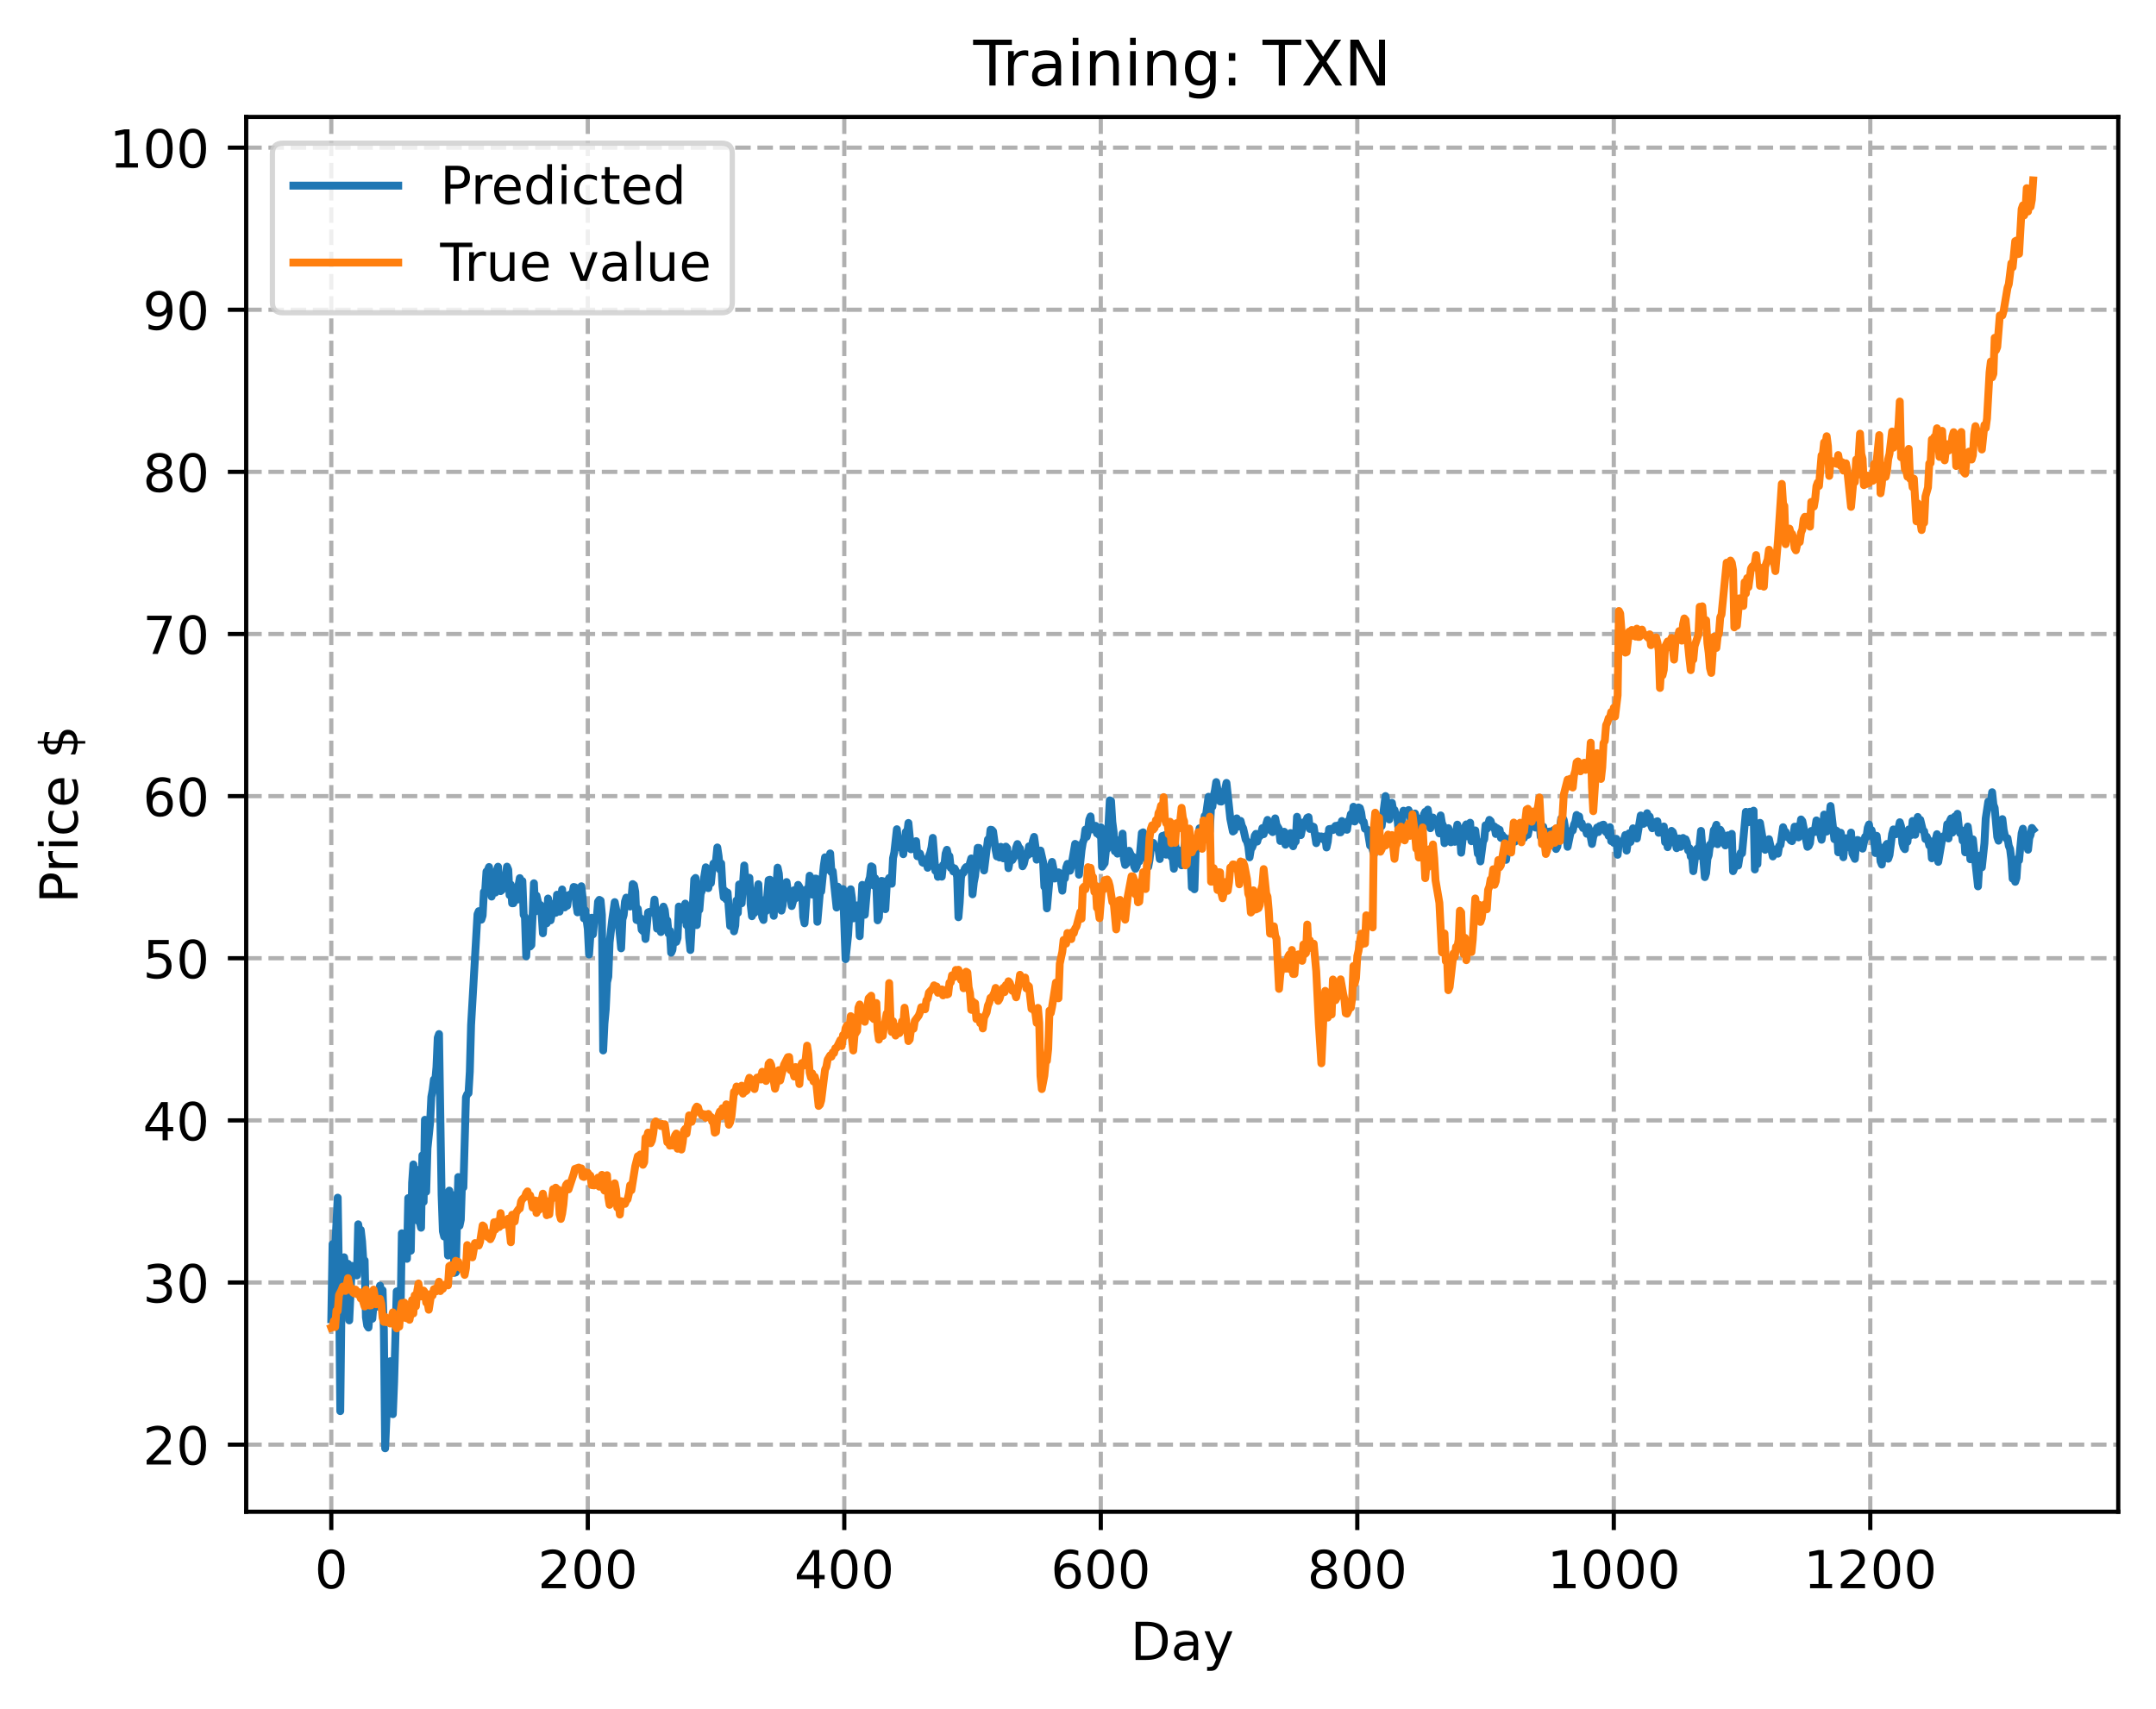 <?xml version="1.0" encoding="utf-8" standalone="no"?>
<!DOCTYPE svg PUBLIC "-//W3C//DTD SVG 1.1//EN"
  "http://www.w3.org/Graphics/SVG/1.1/DTD/svg11.dtd">
<!-- Created with matplotlib (https://matplotlib.org/) -->
<svg height="325.986pt" version="1.1" viewBox="0 0 411.286 325.986" width="411.286pt" xmlns="http://www.w3.org/2000/svg" xmlns:xlink="http://www.w3.org/1999/xlink">
 <defs>
  <style type="text/css">
*{stroke-linecap:butt;stroke-linejoin:round;}
  </style>
 </defs>
 <g id="figure_1">
  <g id="patch_1">
   <path d="M 0 325.986 
L 411.286 325.986 
L 411.286 0 
L 0 0 
z
" style="fill:#ffffff;"/>
  </g>
  <g id="axes_1">
   <g id="patch_2">
    <path d="M 46.966 288.43 
L 404.086 288.43 
L 404.086 22.318 
L 46.966 22.318 
z
" style="fill:#ffffff;"/>
   </g>
   <g id="matplotlib.axis_1">
    <g id="xtick_1">
     <g id="line2d_1">
      <path clip-path="url(#pd38f1757bb)" d="M 63.198 288.43 
L 63.198 22.318 
" style="fill:none;stroke:#b0b0b0;stroke-dasharray:2.96,1.28;stroke-dashoffset:0;stroke-width:0.8;"/>
     </g>
     <g id="line2d_2">
      <defs>
       <path d="M 0 0 
L 0 3.5 
" id="ma592c7c43d" style="stroke:#000000;stroke-width:0.8;"/>
      </defs>
      <g>
       <use style="stroke:#000000;stroke-width:0.8;" x="63.198" xlink:href="#ma592c7c43d" y="288.43"/>
      </g>
     </g>
     <g id="text_1">
      <!-- 0 -->
      <defs>
       <path d="M 31.781 66.406 
Q 24.172 66.406 20.328 58.906 
Q 16.5 51.422 16.5 36.375 
Q 16.5 21.391 20.328 13.891 
Q 24.172 6.391 31.781 6.391 
Q 39.453 6.391 43.281 13.891 
Q 47.125 21.391 47.125 36.375 
Q 47.125 51.422 43.281 58.906 
Q 39.453 66.406 31.781 66.406 
z
M 31.781 74.219 
Q 44.047 74.219 50.516 64.516 
Q 56.984 54.828 56.984 36.375 
Q 56.984 17.969 50.516 8.266 
Q 44.047 -1.422 31.781 -1.422 
Q 19.531 -1.422 13.062 8.266 
Q 6.594 17.969 6.594 36.375 
Q 6.594 54.828 13.062 64.516 
Q 19.531 74.219 31.781 74.219 
z
" id="DejaVuSans-48"/>
      </defs>
      <g transform="translate(60.017 303.029)scale(0.1 -0.1)">
       <use xlink:href="#DejaVuSans-48"/>
      </g>
     </g>
    </g>
    <g id="xtick_2">
     <g id="line2d_3">
      <path clip-path="url(#pd38f1757bb)" d="M 112.129 288.43 
L 112.129 22.318 
" style="fill:none;stroke:#b0b0b0;stroke-dasharray:2.96,1.28;stroke-dashoffset:0;stroke-width:0.8;"/>
     </g>
     <g id="line2d_4">
      <g>
       <use style="stroke:#000000;stroke-width:0.8;" x="112.129" xlink:href="#ma592c7c43d" y="288.43"/>
      </g>
     </g>
     <g id="text_2">
      <!-- 200 -->
      <defs>
       <path d="M 19.188 8.297 
L 53.609 8.297 
L 53.609 0 
L 7.328 0 
L 7.328 8.297 
Q 12.938 14.109 22.625 23.891 
Q 32.328 33.688 34.812 36.531 
Q 39.547 41.844 41.422 45.531 
Q 43.312 49.219 43.312 52.781 
Q 43.312 58.594 39.234 62.25 
Q 35.156 65.922 28.609 65.922 
Q 23.969 65.922 18.812 64.312 
Q 13.672 62.703 7.812 59.422 
L 7.812 69.391 
Q 13.766 71.781 18.938 73 
Q 24.125 74.219 28.422 74.219 
Q 39.75 74.219 46.484 68.547 
Q 53.219 62.891 53.219 53.422 
Q 53.219 48.922 51.531 44.891 
Q 49.859 40.875 45.406 35.406 
Q 44.188 33.984 37.641 27.219 
Q 31.109 20.453 19.188 8.297 
z
" id="DejaVuSans-50"/>
      </defs>
      <g transform="translate(102.585 303.029)scale(0.1 -0.1)">
       <use xlink:href="#DejaVuSans-50"/>
       <use x="63.623" xlink:href="#DejaVuSans-48"/>
       <use x="127.246" xlink:href="#DejaVuSans-48"/>
      </g>
     </g>
    </g>
    <g id="xtick_3">
     <g id="line2d_5">
      <path clip-path="url(#pd38f1757bb)" d="M 161.06 288.43 
L 161.06 22.318 
" style="fill:none;stroke:#b0b0b0;stroke-dasharray:2.96,1.28;stroke-dashoffset:0;stroke-width:0.8;"/>
     </g>
     <g id="line2d_6">
      <g>
       <use style="stroke:#000000;stroke-width:0.8;" x="161.06" xlink:href="#ma592c7c43d" y="288.43"/>
      </g>
     </g>
     <g id="text_3">
      <!-- 400 -->
      <defs>
       <path d="M 37.797 64.312 
L 12.891 25.391 
L 37.797 25.391 
z
M 35.203 72.906 
L 47.609 72.906 
L 47.609 25.391 
L 58.016 25.391 
L 58.016 17.188 
L 47.609 17.188 
L 47.609 0 
L 37.797 0 
L 37.797 17.188 
L 4.891 17.188 
L 4.891 26.703 
z
" id="DejaVuSans-52"/>
      </defs>
      <g transform="translate(151.516 303.029)scale(0.1 -0.1)">
       <use xlink:href="#DejaVuSans-52"/>
       <use x="63.623" xlink:href="#DejaVuSans-48"/>
       <use x="127.246" xlink:href="#DejaVuSans-48"/>
      </g>
     </g>
    </g>
    <g id="xtick_4">
     <g id="line2d_7">
      <path clip-path="url(#pd38f1757bb)" d="M 209.99 288.43 
L 209.99 22.318 
" style="fill:none;stroke:#b0b0b0;stroke-dasharray:2.96,1.28;stroke-dashoffset:0;stroke-width:0.8;"/>
     </g>
     <g id="line2d_8">
      <g>
       <use style="stroke:#000000;stroke-width:0.8;" x="209.99" xlink:href="#ma592c7c43d" y="288.43"/>
      </g>
     </g>
     <g id="text_4">
      <!-- 600 -->
      <defs>
       <path d="M 33.016 40.375 
Q 26.375 40.375 22.484 35.828 
Q 18.609 31.297 18.609 23.391 
Q 18.609 15.531 22.484 10.953 
Q 26.375 6.391 33.016 6.391 
Q 39.656 6.391 43.531 10.953 
Q 47.406 15.531 47.406 23.391 
Q 47.406 31.297 43.531 35.828 
Q 39.656 40.375 33.016 40.375 
z
M 52.594 71.297 
L 52.594 62.312 
Q 48.875 64.062 45.094 64.984 
Q 41.312 65.922 37.594 65.922 
Q 27.828 65.922 22.672 59.328 
Q 17.531 52.734 16.797 39.406 
Q 19.672 43.656 24.016 45.922 
Q 28.375 48.188 33.594 48.188 
Q 44.578 48.188 50.953 41.516 
Q 57.328 34.859 57.328 23.391 
Q 57.328 12.156 50.688 5.359 
Q 44.047 -1.422 33.016 -1.422 
Q 20.359 -1.422 13.672 8.266 
Q 6.984 17.969 6.984 36.375 
Q 6.984 53.656 15.188 63.938 
Q 23.391 74.219 37.203 74.219 
Q 40.922 74.219 44.703 73.484 
Q 48.484 72.75 52.594 71.297 
z
" id="DejaVuSans-54"/>
      </defs>
      <g transform="translate(200.446 303.029)scale(0.1 -0.1)">
       <use xlink:href="#DejaVuSans-54"/>
       <use x="63.623" xlink:href="#DejaVuSans-48"/>
       <use x="127.246" xlink:href="#DejaVuSans-48"/>
      </g>
     </g>
    </g>
    <g id="xtick_5">
     <g id="line2d_9">
      <path clip-path="url(#pd38f1757bb)" d="M 258.921 288.43 
L 258.921 22.318 
" style="fill:none;stroke:#b0b0b0;stroke-dasharray:2.96,1.28;stroke-dashoffset:0;stroke-width:0.8;"/>
     </g>
     <g id="line2d_10">
      <g>
       <use style="stroke:#000000;stroke-width:0.8;" x="258.921" xlink:href="#ma592c7c43d" y="288.43"/>
      </g>
     </g>
     <g id="text_5">
      <!-- 800 -->
      <defs>
       <path d="M 31.781 34.625 
Q 24.75 34.625 20.719 30.859 
Q 16.703 27.094 16.703 20.516 
Q 16.703 13.922 20.719 10.156 
Q 24.75 6.391 31.781 6.391 
Q 38.812 6.391 42.859 10.172 
Q 46.922 13.969 46.922 20.516 
Q 46.922 27.094 42.891 30.859 
Q 38.875 34.625 31.781 34.625 
z
M 21.922 38.812 
Q 15.578 40.375 12.031 44.719 
Q 8.5 49.078 8.5 55.328 
Q 8.5 64.062 14.719 69.141 
Q 20.953 74.219 31.781 74.219 
Q 42.672 74.219 48.875 69.141 
Q 55.078 64.062 55.078 55.328 
Q 55.078 49.078 51.531 44.719 
Q 48 40.375 41.703 38.812 
Q 48.828 37.156 52.797 32.312 
Q 56.781 27.484 56.781 20.516 
Q 56.781 9.906 50.312 4.234 
Q 43.844 -1.422 31.781 -1.422 
Q 19.734 -1.422 13.25 4.234 
Q 6.781 9.906 6.781 20.516 
Q 6.781 27.484 10.781 32.312 
Q 14.797 37.156 21.922 38.812 
z
M 18.312 54.391 
Q 18.312 48.734 21.844 45.562 
Q 25.391 42.391 31.781 42.391 
Q 38.141 42.391 41.719 45.562 
Q 45.312 48.734 45.312 54.391 
Q 45.312 60.062 41.719 63.234 
Q 38.141 66.406 31.781 66.406 
Q 25.391 66.406 21.844 63.234 
Q 18.312 60.062 18.312 54.391 
z
" id="DejaVuSans-56"/>
      </defs>
      <g transform="translate(249.377 303.029)scale(0.1 -0.1)">
       <use xlink:href="#DejaVuSans-56"/>
       <use x="63.623" xlink:href="#DejaVuSans-48"/>
       <use x="127.246" xlink:href="#DejaVuSans-48"/>
      </g>
     </g>
    </g>
    <g id="xtick_6">
     <g id="line2d_11">
      <path clip-path="url(#pd38f1757bb)" d="M 307.851 288.43 
L 307.851 22.318 
" style="fill:none;stroke:#b0b0b0;stroke-dasharray:2.96,1.28;stroke-dashoffset:0;stroke-width:0.8;"/>
     </g>
     <g id="line2d_12">
      <g>
       <use style="stroke:#000000;stroke-width:0.8;" x="307.851" xlink:href="#ma592c7c43d" y="288.43"/>
      </g>
     </g>
     <g id="text_6">
      <!-- 1000 -->
      <defs>
       <path d="M 12.406 8.297 
L 28.516 8.297 
L 28.516 63.922 
L 10.984 60.406 
L 10.984 69.391 
L 28.422 72.906 
L 38.281 72.906 
L 38.281 8.297 
L 54.391 8.297 
L 54.391 0 
L 12.406 0 
z
" id="DejaVuSans-49"/>
      </defs>
      <g transform="translate(295.126 303.029)scale(0.1 -0.1)">
       <use xlink:href="#DejaVuSans-49"/>
       <use x="63.623" xlink:href="#DejaVuSans-48"/>
       <use x="127.246" xlink:href="#DejaVuSans-48"/>
       <use x="190.869" xlink:href="#DejaVuSans-48"/>
      </g>
     </g>
    </g>
    <g id="xtick_7">
     <g id="line2d_13">
      <path clip-path="url(#pd38f1757bb)" d="M 356.782 288.43 
L 356.782 22.318 
" style="fill:none;stroke:#b0b0b0;stroke-dasharray:2.96,1.28;stroke-dashoffset:0;stroke-width:0.8;"/>
     </g>
     <g id="line2d_14">
      <g>
       <use style="stroke:#000000;stroke-width:0.8;" x="356.782" xlink:href="#ma592c7c43d" y="288.43"/>
      </g>
     </g>
     <g id="text_7">
      <!-- 1200 -->
      <g transform="translate(344.057 303.029)scale(0.1 -0.1)">
       <use xlink:href="#DejaVuSans-49"/>
       <use x="63.623" xlink:href="#DejaVuSans-50"/>
       <use x="127.246" xlink:href="#DejaVuSans-48"/>
       <use x="190.869" xlink:href="#DejaVuSans-48"/>
      </g>
     </g>
    </g>
    <g id="text_8">
     <!-- Day -->
     <defs>
      <path d="M 19.672 64.797 
L 19.672 8.109 
L 31.594 8.109 
Q 46.688 8.109 53.688 14.938 
Q 60.688 21.781 60.688 36.531 
Q 60.688 51.172 53.688 57.984 
Q 46.688 64.797 31.594 64.797 
z
M 9.812 72.906 
L 30.078 72.906 
Q 51.266 72.906 61.172 64.094 
Q 71.094 55.281 71.094 36.531 
Q 71.094 17.672 61.125 8.828 
Q 51.172 0 30.078 0 
L 9.812 0 
z
" id="DejaVuSans-68"/>
      <path d="M 34.281 27.484 
Q 23.391 27.484 19.188 25 
Q 14.984 22.516 14.984 16.5 
Q 14.984 11.719 18.141 8.906 
Q 21.297 6.109 26.703 6.109 
Q 34.188 6.109 38.703 11.406 
Q 43.219 16.703 43.219 25.484 
L 43.219 27.484 
z
M 52.203 31.203 
L 52.203 0 
L 43.219 0 
L 43.219 8.297 
Q 40.141 3.328 35.547 0.953 
Q 30.953 -1.422 24.312 -1.422 
Q 15.922 -1.422 10.953 3.297 
Q 6 8.016 6 15.922 
Q 6 25.141 12.172 29.828 
Q 18.359 34.516 30.609 34.516 
L 43.219 34.516 
L 43.219 35.406 
Q 43.219 41.609 39.141 45 
Q 35.062 48.391 27.688 48.391 
Q 23 48.391 18.547 47.266 
Q 14.109 46.141 10.016 43.891 
L 10.016 52.203 
Q 14.938 54.109 19.578 55.047 
Q 24.219 56 28.609 56 
Q 40.484 56 46.344 49.844 
Q 52.203 43.703 52.203 31.203 
z
" id="DejaVuSans-97"/>
      <path d="M 32.172 -5.078 
Q 28.375 -14.844 24.75 -17.812 
Q 21.141 -20.797 15.094 -20.797 
L 7.906 -20.797 
L 7.906 -13.281 
L 13.188 -13.281 
Q 16.891 -13.281 18.938 -11.516 
Q 21 -9.766 23.484 -3.219 
L 25.094 0.875 
L 2.984 54.688 
L 12.5 54.688 
L 29.594 11.922 
L 46.688 54.688 
L 56.203 54.688 
z
" id="DejaVuSans-121"/>
     </defs>
     <g transform="translate(215.652 316.707)scale(0.1 -0.1)">
      <use xlink:href="#DejaVuSans-68"/>
      <use x="77.002" xlink:href="#DejaVuSans-97"/>
      <use x="138.281" xlink:href="#DejaVuSans-121"/>
     </g>
    </g>
   </g>
   <g id="matplotlib.axis_2">
    <g id="ytick_1">
     <g id="line2d_15">
      <path clip-path="url(#pd38f1757bb)" d="M 46.966 275.628 
L 404.086 275.628 
" style="fill:none;stroke:#b0b0b0;stroke-dasharray:2.96,1.28;stroke-dashoffset:0;stroke-width:0.8;"/>
     </g>
     <g id="line2d_16">
      <defs>
       <path d="M 0 0 
L -3.5 0 
" id="m20023aefb9" style="stroke:#000000;stroke-width:0.8;"/>
      </defs>
      <g>
       <use style="stroke:#000000;stroke-width:0.8;" x="46.966" xlink:href="#m20023aefb9" y="275.628"/>
      </g>
     </g>
     <g id="text_9">
      <!-- 20 -->
      <g transform="translate(27.241 279.427)scale(0.1 -0.1)">
       <use xlink:href="#DejaVuSans-50"/>
       <use x="63.623" xlink:href="#DejaVuSans-48"/>
      </g>
     </g>
    </g>
    <g id="ytick_2">
     <g id="line2d_17">
      <path clip-path="url(#pd38f1757bb)" d="M 46.966 244.695 
L 404.086 244.695 
" style="fill:none;stroke:#b0b0b0;stroke-dasharray:2.96,1.28;stroke-dashoffset:0;stroke-width:0.8;"/>
     </g>
     <g id="line2d_18">
      <g>
       <use style="stroke:#000000;stroke-width:0.8;" x="46.966" xlink:href="#m20023aefb9" y="244.695"/>
      </g>
     </g>
     <g id="text_10">
      <!-- 30 -->
      <defs>
       <path d="M 40.578 39.312 
Q 47.656 37.797 51.625 33 
Q 55.609 28.219 55.609 21.188 
Q 55.609 10.406 48.188 4.484 
Q 40.766 -1.422 27.094 -1.422 
Q 22.516 -1.422 17.656 -0.516 
Q 12.797 0.391 7.625 2.203 
L 7.625 11.719 
Q 11.719 9.328 16.594 8.109 
Q 21.484 6.891 26.812 6.891 
Q 36.078 6.891 40.938 10.547 
Q 45.797 14.203 45.797 21.188 
Q 45.797 27.641 41.281 31.266 
Q 36.766 34.906 28.719 34.906 
L 20.219 34.906 
L 20.219 43.016 
L 29.109 43.016 
Q 36.375 43.016 40.234 45.922 
Q 44.094 48.828 44.094 54.297 
Q 44.094 59.906 40.109 62.906 
Q 36.141 65.922 28.719 65.922 
Q 24.656 65.922 20.016 65.031 
Q 15.375 64.156 9.812 62.312 
L 9.812 71.094 
Q 15.438 72.656 20.344 73.438 
Q 25.25 74.219 29.594 74.219 
Q 40.828 74.219 47.359 69.109 
Q 53.906 64.016 53.906 55.328 
Q 53.906 49.266 50.438 45.094 
Q 46.969 40.922 40.578 39.312 
z
" id="DejaVuSans-51"/>
      </defs>
      <g transform="translate(27.241 248.494)scale(0.1 -0.1)">
       <use xlink:href="#DejaVuSans-51"/>
       <use x="63.623" xlink:href="#DejaVuSans-48"/>
      </g>
     </g>
    </g>
    <g id="ytick_3">
     <g id="line2d_19">
      <path clip-path="url(#pd38f1757bb)" d="M 46.966 213.762 
L 404.086 213.762 
" style="fill:none;stroke:#b0b0b0;stroke-dasharray:2.96,1.28;stroke-dashoffset:0;stroke-width:0.8;"/>
     </g>
     <g id="line2d_20">
      <g>
       <use style="stroke:#000000;stroke-width:0.8;" x="46.966" xlink:href="#m20023aefb9" y="213.762"/>
      </g>
     </g>
     <g id="text_11">
      <!-- 40 -->
      <g transform="translate(27.241 217.561)scale(0.1 -0.1)">
       <use xlink:href="#DejaVuSans-52"/>
       <use x="63.623" xlink:href="#DejaVuSans-48"/>
      </g>
     </g>
    </g>
    <g id="ytick_4">
     <g id="line2d_21">
      <path clip-path="url(#pd38f1757bb)" d="M 46.966 182.829 
L 404.086 182.829 
" style="fill:none;stroke:#b0b0b0;stroke-dasharray:2.96,1.28;stroke-dashoffset:0;stroke-width:0.8;"/>
     </g>
     <g id="line2d_22">
      <g>
       <use style="stroke:#000000;stroke-width:0.8;" x="46.966" xlink:href="#m20023aefb9" y="182.829"/>
      </g>
     </g>
     <g id="text_12">
      <!-- 50 -->
      <defs>
       <path d="M 10.797 72.906 
L 49.516 72.906 
L 49.516 64.594 
L 19.828 64.594 
L 19.828 46.734 
Q 21.969 47.469 24.109 47.828 
Q 26.266 48.188 28.422 48.188 
Q 40.625 48.188 47.75 41.5 
Q 54.891 34.812 54.891 23.391 
Q 54.891 11.625 47.562 5.094 
Q 40.234 -1.422 26.906 -1.422 
Q 22.312 -1.422 17.547 -0.641 
Q 12.797 0.141 7.719 1.703 
L 7.719 11.625 
Q 12.109 9.234 16.797 8.062 
Q 21.484 6.891 26.703 6.891 
Q 35.156 6.891 40.078 11.328 
Q 45.016 15.766 45.016 23.391 
Q 45.016 31 40.078 35.438 
Q 35.156 39.891 26.703 39.891 
Q 22.75 39.891 18.812 39.016 
Q 14.891 38.141 10.797 36.281 
z
" id="DejaVuSans-53"/>
      </defs>
      <g transform="translate(27.241 186.629)scale(0.1 -0.1)">
       <use xlink:href="#DejaVuSans-53"/>
       <use x="63.623" xlink:href="#DejaVuSans-48"/>
      </g>
     </g>
    </g>
    <g id="ytick_5">
     <g id="line2d_23">
      <path clip-path="url(#pd38f1757bb)" d="M 46.966 151.897 
L 404.086 151.897 
" style="fill:none;stroke:#b0b0b0;stroke-dasharray:2.96,1.28;stroke-dashoffset:0;stroke-width:0.8;"/>
     </g>
     <g id="line2d_24">
      <g>
       <use style="stroke:#000000;stroke-width:0.8;" x="46.966" xlink:href="#m20023aefb9" y="151.897"/>
      </g>
     </g>
     <g id="text_13">
      <!-- 60 -->
      <g transform="translate(27.241 155.696)scale(0.1 -0.1)">
       <use xlink:href="#DejaVuSans-54"/>
       <use x="63.623" xlink:href="#DejaVuSans-48"/>
      </g>
     </g>
    </g>
    <g id="ytick_6">
     <g id="line2d_25">
      <path clip-path="url(#pd38f1757bb)" d="M 46.966 120.964 
L 404.086 120.964 
" style="fill:none;stroke:#b0b0b0;stroke-dasharray:2.96,1.28;stroke-dashoffset:0;stroke-width:0.8;"/>
     </g>
     <g id="line2d_26">
      <g>
       <use style="stroke:#000000;stroke-width:0.8;" x="46.966" xlink:href="#m20023aefb9" y="120.964"/>
      </g>
     </g>
     <g id="text_14">
      <!-- 70 -->
      <defs>
       <path d="M 8.203 72.906 
L 55.078 72.906 
L 55.078 68.703 
L 28.609 0 
L 18.312 0 
L 43.219 64.594 
L 8.203 64.594 
z
" id="DejaVuSans-55"/>
      </defs>
      <g transform="translate(27.241 124.763)scale(0.1 -0.1)">
       <use xlink:href="#DejaVuSans-55"/>
       <use x="63.623" xlink:href="#DejaVuSans-48"/>
      </g>
     </g>
    </g>
    <g id="ytick_7">
     <g id="line2d_27">
      <path clip-path="url(#pd38f1757bb)" d="M 46.966 90.031 
L 404.086 90.031 
" style="fill:none;stroke:#b0b0b0;stroke-dasharray:2.96,1.28;stroke-dashoffset:0;stroke-width:0.8;"/>
     </g>
     <g id="line2d_28">
      <g>
       <use style="stroke:#000000;stroke-width:0.8;" x="46.966" xlink:href="#m20023aefb9" y="90.031"/>
      </g>
     </g>
     <g id="text_15">
      <!-- 80 -->
      <g transform="translate(27.241 93.83)scale(0.1 -0.1)">
       <use xlink:href="#DejaVuSans-56"/>
       <use x="63.623" xlink:href="#DejaVuSans-48"/>
      </g>
     </g>
    </g>
    <g id="ytick_8">
     <g id="line2d_29">
      <path clip-path="url(#pd38f1757bb)" d="M 46.966 59.098 
L 404.086 59.098 
" style="fill:none;stroke:#b0b0b0;stroke-dasharray:2.96,1.28;stroke-dashoffset:0;stroke-width:0.8;"/>
     </g>
     <g id="line2d_30">
      <g>
       <use style="stroke:#000000;stroke-width:0.8;" x="46.966" xlink:href="#m20023aefb9" y="59.098"/>
      </g>
     </g>
     <g id="text_16">
      <!-- 90 -->
      <defs>
       <path d="M 10.984 1.516 
L 10.984 10.5 
Q 14.703 8.734 18.5 7.812 
Q 22.312 6.891 25.984 6.891 
Q 35.75 6.891 40.891 13.453 
Q 46.047 20.016 46.781 33.406 
Q 43.953 29.203 39.594 26.953 
Q 35.25 24.703 29.984 24.703 
Q 19.047 24.703 12.672 31.312 
Q 6.297 37.938 6.297 49.422 
Q 6.297 60.641 12.938 67.422 
Q 19.578 74.219 30.609 74.219 
Q 43.266 74.219 49.922 64.516 
Q 56.594 54.828 56.594 36.375 
Q 56.594 19.141 48.406 8.859 
Q 40.234 -1.422 26.422 -1.422 
Q 22.703 -1.422 18.891 -0.688 
Q 15.094 0.047 10.984 1.516 
z
M 30.609 32.422 
Q 37.25 32.422 41.125 36.953 
Q 45.016 41.5 45.016 49.422 
Q 45.016 57.281 41.125 61.844 
Q 37.25 66.406 30.609 66.406 
Q 23.969 66.406 20.094 61.844 
Q 16.219 57.281 16.219 49.422 
Q 16.219 41.5 20.094 36.953 
Q 23.969 32.422 30.609 32.422 
z
" id="DejaVuSans-57"/>
      </defs>
      <g transform="translate(27.241 62.898)scale(0.1 -0.1)">
       <use xlink:href="#DejaVuSans-57"/>
       <use x="63.623" xlink:href="#DejaVuSans-48"/>
      </g>
     </g>
    </g>
    <g id="ytick_9">
     <g id="line2d_31">
      <path clip-path="url(#pd38f1757bb)" d="M 46.966 28.166 
L 404.086 28.166 
" style="fill:none;stroke:#b0b0b0;stroke-dasharray:2.96,1.28;stroke-dashoffset:0;stroke-width:0.8;"/>
     </g>
     <g id="line2d_32">
      <g>
       <use style="stroke:#000000;stroke-width:0.8;" x="46.966" xlink:href="#m20023aefb9" y="28.166"/>
      </g>
     </g>
     <g id="text_17">
      <!-- 100 -->
      <g transform="translate(20.878 31.965)scale(0.1 -0.1)">
       <use xlink:href="#DejaVuSans-49"/>
       <use x="63.623" xlink:href="#DejaVuSans-48"/>
       <use x="127.246" xlink:href="#DejaVuSans-48"/>
      </g>
     </g>
    </g>
    <g id="text_18">
     <!-- Price $ -->
     <defs>
      <path d="M 19.672 64.797 
L 19.672 37.406 
L 32.078 37.406 
Q 38.969 37.406 42.719 40.969 
Q 46.484 44.531 46.484 51.125 
Q 46.484 57.672 42.719 61.234 
Q 38.969 64.797 32.078 64.797 
z
M 9.812 72.906 
L 32.078 72.906 
Q 44.344 72.906 50.609 67.359 
Q 56.891 61.812 56.891 51.125 
Q 56.891 40.328 50.609 34.812 
Q 44.344 29.297 32.078 29.297 
L 19.672 29.297 
L 19.672 0 
L 9.812 0 
z
" id="DejaVuSans-80"/>
      <path d="M 41.109 46.297 
Q 39.594 47.172 37.812 47.578 
Q 36.031 48 33.891 48 
Q 26.266 48 22.188 43.047 
Q 18.109 38.094 18.109 28.812 
L 18.109 0 
L 9.078 0 
L 9.078 54.688 
L 18.109 54.688 
L 18.109 46.188 
Q 20.953 51.172 25.484 53.578 
Q 30.031 56 36.531 56 
Q 37.453 56 38.578 55.875 
Q 39.703 55.766 41.062 55.516 
z
" id="DejaVuSans-114"/>
      <path d="M 9.422 54.688 
L 18.406 54.688 
L 18.406 0 
L 9.422 0 
z
M 9.422 75.984 
L 18.406 75.984 
L 18.406 64.594 
L 9.422 64.594 
z
" id="DejaVuSans-105"/>
      <path d="M 48.781 52.594 
L 48.781 44.188 
Q 44.969 46.297 41.141 47.344 
Q 37.312 48.391 33.406 48.391 
Q 24.656 48.391 19.812 42.844 
Q 14.984 37.312 14.984 27.297 
Q 14.984 17.281 19.812 11.734 
Q 24.656 6.203 33.406 6.203 
Q 37.312 6.203 41.141 7.25 
Q 44.969 8.297 48.781 10.406 
L 48.781 2.094 
Q 45.016 0.344 40.984 -0.531 
Q 36.969 -1.422 32.422 -1.422 
Q 20.062 -1.422 12.781 6.344 
Q 5.516 14.109 5.516 27.297 
Q 5.516 40.672 12.859 48.328 
Q 20.219 56 33.016 56 
Q 37.156 56 41.109 55.141 
Q 45.062 54.297 48.781 52.594 
z
" id="DejaVuSans-99"/>
      <path d="M 56.203 29.594 
L 56.203 25.203 
L 14.891 25.203 
Q 15.484 15.922 20.484 11.062 
Q 25.484 6.203 34.422 6.203 
Q 39.594 6.203 44.453 7.469 
Q 49.312 8.734 54.109 11.281 
L 54.109 2.781 
Q 49.266 0.734 44.188 -0.344 
Q 39.109 -1.422 33.891 -1.422 
Q 20.797 -1.422 13.156 6.188 
Q 5.516 13.812 5.516 26.812 
Q 5.516 40.234 12.766 48.109 
Q 20.016 56 32.328 56 
Q 43.359 56 49.781 48.891 
Q 56.203 41.797 56.203 29.594 
z
M 47.219 32.234 
Q 47.125 39.594 43.094 43.984 
Q 39.062 48.391 32.422 48.391 
Q 24.906 48.391 20.391 44.141 
Q 15.875 39.891 15.188 32.172 
z
" id="DejaVuSans-101"/>
      <path id="DejaVuSans-32"/>
      <path d="M 33.797 -14.703 
L 28.906 -14.703 
L 28.859 0 
Q 23.734 0.094 18.609 1.188 
Q 13.484 2.297 8.297 4.5 
L 8.297 13.281 
Q 13.281 10.156 18.375 8.562 
Q 23.484 6.984 28.906 6.938 
L 28.906 29.203 
Q 18.109 30.953 13.203 35.156 
Q 8.297 39.359 8.297 46.688 
Q 8.297 54.641 13.625 59.219 
Q 18.953 63.812 28.906 64.5 
L 28.906 75.984 
L 33.797 75.984 
L 33.797 64.656 
Q 38.328 64.453 42.578 63.688 
Q 46.828 62.938 50.875 61.625 
L 50.875 53.078 
Q 46.828 55.125 42.547 56.25 
Q 38.281 57.375 33.797 57.562 
L 33.797 36.719 
Q 44.875 35.016 50.094 30.609 
Q 55.328 26.219 55.328 18.609 
Q 55.328 10.359 49.781 5.594 
Q 44.234 0.828 33.797 0.094 
z
M 28.906 37.594 
L 28.906 57.625 
Q 23.25 56.984 20.266 54.391 
Q 17.281 51.812 17.281 47.516 
Q 17.281 43.312 20.031 40.969 
Q 22.797 38.625 28.906 37.594 
z
M 33.797 28.219 
L 33.797 7.078 
Q 39.984 7.906 43.141 10.594 
Q 46.297 13.281 46.297 17.672 
Q 46.297 21.969 43.281 24.5 
Q 40.281 27.047 33.797 28.219 
z
" id="DejaVuSans-36"/>
     </defs>
     <g transform="translate(14.798 172.342)rotate(-90)scale(0.1 -0.1)">
      <use xlink:href="#DejaVuSans-80"/>
      <use x="58.553" xlink:href="#DejaVuSans-114"/>
      <use x="99.666" xlink:href="#DejaVuSans-105"/>
      <use x="127.449" xlink:href="#DejaVuSans-99"/>
      <use x="182.43" xlink:href="#DejaVuSans-101"/>
      <use x="243.953" xlink:href="#DejaVuSans-32"/>
      <use x="275.74" xlink:href="#DejaVuSans-36"/>
     </g>
    </g>
   </g>
   <g id="line2d_33">
    <path clip-path="url(#pd38f1757bb)" d="M 63.198 251.702 
L 63.443 237.369 
L 63.688 238.722 
L 63.932 238.391 
L 64.422 228.507 
L 64.666 243.911 
L 64.911 269.242 
L 65.156 248.093 
L 65.4 242.365 
L 65.645 239.879 
L 66.134 243.708 
L 66.379 241.119 
L 66.623 251.928 
L 67.113 241.515 
L 67.357 242.598 
L 67.602 242.576 
L 67.847 241.882 
L 68.091 243.346 
L 68.336 233.589 
L 68.581 235.28 
L 68.825 234.667 
L 69.07 236.848 
L 69.315 240.605 
L 69.559 240.48 
L 69.804 251.336 
L 70.049 252.917 
L 70.293 253.293 
L 70.538 250.26 
L 70.783 250.232 
L 71.027 251.617 
L 71.272 248.731 
L 71.517 247.733 
L 71.761 248.012 
L 72.006 249.306 
L 72.251 246.576 
L 72.495 245.292 
L 72.74 246.666 
L 72.984 246.162 
L 73.229 253.778 
L 73.474 276.334 
L 73.963 264.629 
L 74.452 259.708 
L 74.697 262.504 
L 74.942 269.82 
L 75.186 263.684 
L 75.676 246.383 
L 75.92 249.667 
L 76.165 246.189 
L 76.41 250.831 
L 76.654 235.303 
L 76.899 240.075 
L 77.144 237.409 
L 77.388 239.69 
L 77.633 240.179 
L 77.878 228.589 
L 78.122 231.31 
L 78.367 238.634 
L 78.611 225.68 
L 78.856 222.17 
L 79.101 226.38 
L 79.345 223.121 
L 79.59 226.995 
L 79.835 233.005 
L 80.079 233.133 
L 80.324 234.244 
L 80.569 220.43 
L 80.813 229.303 
L 81.058 213.646 
L 81.303 227.387 
L 81.547 219.109 
L 82.037 214.348 
L 82.281 209.288 
L 82.526 207.969 
L 82.771 205.967 
L 83.015 206.379 
L 83.26 203.599 
L 83.505 197.991 
L 83.749 197.291 
L 84.239 227.994 
L 84.483 234.925 
L 84.728 235.931 
L 84.972 227.681 
L 85.462 239.55 
L 85.706 227.158 
L 85.951 233.158 
L 86.196 227.952 
L 86.44 233.44 
L 86.685 242.856 
L 86.93 242.774 
L 87.419 224.57 
L 87.664 233.868 
L 87.908 232.702 
L 88.153 225.133 
L 88.398 226.551 
L 88.887 209.343 
L 89.132 208.762 
L 89.376 208.577 
L 89.621 204.471 
L 89.866 195.559 
L 91.089 174.433 
L 91.333 173.842 
L 91.578 173.819 
L 91.823 175.468 
L 92.067 174.691 
L 92.312 170.154 
L 92.557 169.962 
L 92.801 166.281 
L 93.046 166.054 
L 93.291 165.418 
L 93.78 171.066 
L 94.025 169.279 
L 94.269 168.732 
L 94.514 170.3 
L 94.759 166.063 
L 95.003 165.36 
L 95.248 168.941 
L 95.493 170.025 
L 95.737 169.819 
L 95.982 168.553 
L 96.227 169.294 
L 96.716 165.348 
L 96.96 165.929 
L 97.205 170.784 
L 97.45 168.776 
L 97.694 172.341 
L 97.939 172.333 
L 98.184 170.511 
L 98.428 170.315 
L 98.673 171.651 
L 98.918 168.87 
L 99.162 167.537 
L 99.407 169.261 
L 99.652 168.091 
L 99.896 174.54 
L 100.141 174.98 
L 100.386 182.453 
L 100.63 177.546 
L 100.875 177.489 
L 101.12 180.588 
L 101.364 180.311 
L 101.854 168.521 
L 102.098 173.922 
L 102.343 170.876 
L 102.832 172.999 
L 103.077 172.652 
L 103.321 174.418 
L 103.566 178.066 
L 103.811 174.466 
L 104.055 175.68 
L 104.3 176.158 
L 104.545 171.428 
L 104.789 172.89 
L 105.034 175.597 
L 105.279 174.395 
L 105.523 172.457 
L 105.768 172.601 
L 106.013 174.166 
L 106.257 170.699 
L 106.747 173.938 
L 107.236 169.701 
L 107.481 172.764 
L 107.725 173.131 
L 107.97 171.427 
L 108.215 172.809 
L 108.459 170.782 
L 108.704 171.027 
L 108.948 170.527 
L 109.193 170.589 
L 109.438 169.224 
L 109.682 169.282 
L 109.927 172.495 
L 110.172 174.076 
L 110.416 171.574 
L 110.661 171.644 
L 110.906 169.087 
L 111.15 171.349 
L 111.395 175.228 
L 111.64 173.691 
L 112.129 177.246 
L 112.374 182.114 
L 112.863 175.101 
L 113.108 178.285 
L 113.352 175.86 
L 113.597 175.352 
L 113.842 175.18 
L 114.086 172.039 
L 114.331 171.686 
L 114.575 171.829 
L 114.82 174.547 
L 115.065 200.425 
L 115.309 195.298 
L 115.554 192.621 
L 115.799 187.432 
L 116.043 186.351 
L 116.288 179.822 
L 116.777 175.522 
L 117.267 172.119 
L 118.001 175.886 
L 118.49 180.938 
L 118.735 175.415 
L 118.979 174.568 
L 119.224 172.007 
L 119.469 171.261 
L 119.713 171.76 
L 119.958 172.005 
L 120.203 172.964 
L 120.447 171.578 
L 120.692 168.678 
L 120.936 168.86 
L 121.181 170.141 
L 121.426 175.529 
L 121.67 173.391 
L 121.915 175.739 
L 122.16 175.165 
L 122.404 177.389 
L 122.649 177.65 
L 122.894 175.779 
L 123.138 179.16 
L 123.628 174.08 
L 123.872 173.975 
L 124.117 174.144 
L 124.606 173.991 
L 124.851 171.637 
L 125.34 177.183 
L 125.585 176.949 
L 125.83 176.484 
L 126.074 177.837 
L 126.319 173.578 
L 126.563 172.982 
L 126.808 173.617 
L 127.053 175.681 
L 127.297 175.597 
L 127.542 178.14 
L 127.787 177.584 
L 128.031 181.78 
L 128.276 181.235 
L 128.521 178.602 
L 128.765 178.763 
L 129.01 179.712 
L 129.255 178.961 
L 129.499 172.96 
L 129.744 174.633 
L 129.989 175.45 
L 130.233 173.537 
L 130.478 173.22 
L 130.723 172.397 
L 130.967 176.529 
L 131.212 173.882 
L 131.457 178.863 
L 131.701 181.256 
L 132.435 167.776 
L 132.68 167.507 
L 132.924 176.506 
L 133.169 173.394 
L 133.414 173.585 
L 133.658 170.532 
L 133.903 169.909 
L 134.637 165.471 
L 134.882 166.128 
L 135.126 169.452 
L 135.371 167.856 
L 135.616 168.5 
L 135.86 166.06 
L 136.105 164.746 
L 136.35 165.393 
L 136.594 164.15 
L 136.839 161.685 
L 137.084 163.326 
L 137.328 165.911 
L 137.573 164.728 
L 137.818 169.04 
L 138.062 171.21 
L 138.307 169.986 
L 138.551 171.622 
L 138.796 170.303 
L 139.285 176.679 
L 139.53 173.389 
L 139.775 173.663 
L 140.019 177.695 
L 140.264 176.594 
L 140.509 171.785 
L 140.753 174.178 
L 140.998 168.745 
L 141.243 171.184 
L 141.487 172.348 
L 141.977 165.127 
L 142.221 168.396 
L 142.466 169.83 
L 142.711 168.216 
L 142.955 167.472 
L 143.2 172.591 
L 143.445 174.812 
L 143.689 172.596 
L 143.934 174.18 
L 144.178 171.145 
L 144.423 170.22 
L 144.668 168.701 
L 144.912 173.59 
L 145.157 172.324 
L 145.402 174.997 
L 145.646 175.529 
L 145.891 171.701 
L 146.136 173.834 
L 146.625 167.916 
L 146.87 167.845 
L 147.114 168.463 
L 147.359 172.995 
L 147.604 174.737 
L 147.848 168.512 
L 148.093 169.522 
L 148.338 165.54 
L 148.582 166.707 
L 149.072 173.747 
L 149.316 172.655 
L 149.561 169.546 
L 149.806 169.234 
L 150.05 168.284 
L 150.295 170.061 
L 150.784 171.219 
L 151.029 172.871 
L 151.273 171.987 
L 151.518 169.825 
L 151.763 171.396 
L 152.007 170.561 
L 152.252 168.83 
L 152.497 169.235 
L 152.741 169.88 
L 152.986 169.815 
L 153.231 174.938 
L 153.475 176.161 
L 153.965 169.584 
L 154.209 170.081 
L 154.454 167.079 
L 154.699 169.897 
L 154.943 170.683 
L 155.433 167.635 
L 155.677 167.634 
L 155.922 175.878 
L 156.411 170.262 
L 156.656 170.087 
L 157.145 165.184 
L 157.39 163.56 
L 157.634 165.955 
L 157.879 164.153 
L 158.124 163.965 
L 158.368 162.821 
L 158.613 166.427 
L 158.858 166.209 
L 159.592 173.161 
L 159.836 169.175 
L 160.081 171.348 
L 160.326 169.985 
L 160.57 171.058 
L 160.815 169.625 
L 161.304 183.004 
L 161.794 178.345 
L 162.283 169.665 
L 162.527 171.379 
L 162.772 175.222 
L 163.506 172.743 
L 163.751 172.915 
L 163.995 178.615 
L 164.485 168.827 
L 164.729 170.532 
L 164.974 174.539 
L 165.463 168.944 
L 165.953 167.362 
L 166.197 165.29 
L 166.442 165.436 
L 166.687 168.973 
L 166.931 167.554 
L 167.176 169.05 
L 167.421 175.593 
L 167.665 175.027 
L 167.91 169.699 
L 168.154 168.063 
L 168.399 168.118 
L 168.644 168.951 
L 168.888 173.469 
L 169.133 169.3 
L 169.378 167.974 
L 169.622 167.505 
L 169.867 167.706 
L 170.112 168.616 
L 170.356 163.731 
L 170.601 162.631 
L 171.09 158.209 
L 171.335 160.68 
L 171.58 160.929 
L 171.824 161.753 
L 172.069 161.253 
L 172.314 162.977 
L 172.803 158.701 
L 173.048 159.065 
L 173.292 157.015 
L 173.782 162.048 
L 174.026 160.947 
L 174.271 160.979 
L 174.515 161.282 
L 174.76 160.482 
L 175.005 163.366 
L 175.249 162.968 
L 175.494 162.853 
L 175.983 164.558 
L 176.228 164.667 
L 176.717 163.936 
L 176.962 165.568 
L 177.207 163.345 
L 177.451 162.702 
L 177.696 161.68 
L 177.941 159.862 
L 178.43 166.14 
L 178.675 165.421 
L 178.919 167.299 
L 179.164 166.377 
L 179.409 165.915 
L 179.653 167.272 
L 179.898 165.037 
L 180.142 165.193 
L 180.387 162.86 
L 180.632 162.136 
L 180.876 163.226 
L 181.121 163.341 
L 181.366 165.598 
L 181.61 165.404 
L 181.855 166.27 
L 182.1 165.682 
L 182.344 166.177 
L 182.589 167.319 
L 182.834 175.007 
L 183.078 172.182 
L 183.323 167.434 
L 183.568 166.505 
L 183.812 166.504 
L 184.057 165.715 
L 184.302 165.427 
L 184.546 165.861 
L 184.791 165.539 
L 185.28 163.785 
L 185.525 170.63 
L 185.77 168.356 
L 186.014 167.13 
L 186.503 161.76 
L 186.748 161.772 
L 186.993 163.106 
L 187.237 163.16 
L 187.727 166.079 
L 188.461 160.163 
L 188.705 160.665 
L 188.95 158.308 
L 189.195 158.344 
L 189.439 158.612 
L 189.929 162.159 
L 190.173 163.404 
L 190.418 162.899 
L 190.663 163.603 
L 190.907 161.565 
L 191.152 163.137 
L 191.397 163.77 
L 191.641 161.657 
L 191.886 161.528 
L 192.13 161.816 
L 192.375 165.644 
L 192.864 163.03 
L 193.109 164.097 
L 193.598 163.255 
L 193.843 161.714 
L 194.088 161.034 
L 194.332 161.642 
L 194.577 161.885 
L 194.822 163.208 
L 195.066 165.281 
L 195.311 164.818 
L 195.556 163.752 
L 195.8 163.283 
L 196.045 163.185 
L 196.29 161.473 
L 196.534 162.875 
L 196.779 162.028 
L 197.024 160.476 
L 197.268 159.673 
L 197.513 161.436 
L 197.758 164.024 
L 198.002 163.75 
L 198.247 163.781 
L 198.491 162.278 
L 198.981 164.438 
L 199.225 169.189 
L 199.47 169.356 
L 199.715 173.315 
L 200.449 165.105 
L 200.693 164.445 
L 200.938 165.626 
L 201.183 167.621 
L 201.427 166.432 
L 201.672 166.7 
L 201.917 166.431 
L 202.161 166.598 
L 202.651 169.943 
L 202.895 167.353 
L 203.14 167.603 
L 203.385 165.536 
L 203.629 164.82 
L 204.118 166.131 
L 204.363 165.278 
L 205.097 161.006 
L 205.586 161.307 
L 205.831 166.889 
L 206.32 162.212 
L 206.565 160.723 
L 206.81 160.11 
L 207.054 158.28 
L 207.299 159.659 
L 207.544 158.613 
L 207.788 156.383 
L 208.033 155.766 
L 208.278 158.235 
L 208.522 157.561 
L 208.767 158.329 
L 209.012 157.559 
L 209.256 159.012 
L 209.501 158.653 
L 209.746 159.399 
L 209.99 157.828 
L 210.235 165.371 
L 210.724 164.686 
L 210.969 162.259 
L 211.213 161.994 
L 211.703 152.704 
L 211.947 152.817 
L 212.192 156.804 
L 212.437 158.701 
L 212.681 162.424 
L 212.926 160.224 
L 213.171 162.877 
L 213.905 161.448 
L 214.149 159.05 
L 214.394 163.866 
L 214.639 165.03 
L 214.883 164.767 
L 215.128 164.141 
L 215.373 162.318 
L 215.862 163.425 
L 216.106 163.438 
L 216.351 165.314 
L 216.596 165.767 
L 216.84 165.27 
L 217.085 163.946 
L 217.33 164.365 
L 217.819 158.933 
L 218.064 158.804 
L 218.308 159.449 
L 218.553 162.507 
L 219.042 165.402 
L 219.287 164.051 
L 219.532 161.956 
L 220.021 160.824 
L 220.266 161.66 
L 220.51 161.552 
L 220.755 161.59 
L 221 162.106 
L 221.244 163.904 
L 221.734 159.496 
L 221.978 161.37 
L 222.223 159.33 
L 222.467 163.067 
L 222.712 159.969 
L 222.957 159.487 
L 223.201 162.206 
L 223.446 163.488 
L 223.691 163.373 
L 223.935 165.757 
L 224.18 161.025 
L 224.425 162.983 
L 224.669 162.168 
L 225.159 164.408 
L 225.403 165.096 
L 226.137 160.177 
L 226.382 161.66 
L 226.627 164.365 
L 226.871 163.539 
L 227.116 163.425 
L 227.361 169.309 
L 227.605 164.36 
L 227.85 169.669 
L 228.094 161.983 
L 228.339 159.792 
L 228.584 159.92 
L 228.828 158.03 
L 229.073 161.777 
L 229.318 158.11 
L 229.562 157.379 
L 229.807 155.669 
L 230.052 155.592 
L 230.541 152.015 
L 230.786 158.631 
L 231.03 153.785 
L 231.275 153.92 
L 231.52 151.893 
L 231.764 150.811 
L 232.009 149.216 
L 232.498 152.154 
L 232.743 152.908 
L 232.988 152.939 
L 233.477 151.189 
L 233.722 150.588 
L 233.966 149.371 
L 234.455 153.898 
L 234.7 156.235 
L 235.189 158.649 
L 235.434 158.477 
L 235.923 156.139 
L 236.168 157.723 
L 236.413 156.774 
L 236.657 156.615 
L 236.902 157.564 
L 237.147 158.033 
L 237.636 160.188 
L 237.881 160.544 
L 238.125 161.451 
L 238.37 163.576 
L 238.615 162.055 
L 238.859 161.694 
L 239.104 161.058 
L 239.349 159.466 
L 239.593 159.092 
L 239.838 160.565 
L 240.082 159.601 
L 240.327 159.557 
L 240.572 158.977 
L 240.816 157.994 
L 241.061 159.159 
L 241.55 157.228 
L 241.795 156.431 
L 242.04 158.253 
L 242.284 158.298 
L 242.774 158.762 
L 243.018 158.213 
L 243.263 156.139 
L 243.508 157.353 
L 243.997 158.195 
L 244.242 160.46 
L 244.486 159.923 
L 244.731 159.113 
L 244.976 158.693 
L 245.22 161.169 
L 245.465 159.087 
L 245.709 159.584 
L 245.954 160.778 
L 246.199 158.944 
L 246.443 160.977 
L 246.688 161.466 
L 246.933 160.667 
L 247.177 160.565 
L 247.422 155.835 
L 247.911 158.82 
L 248.156 159.338 
L 248.645 156.898 
L 248.89 156.89 
L 249.135 156.727 
L 249.379 156.023 
L 249.624 155.908 
L 249.869 158.156 
L 250.113 157.782 
L 250.358 157.661 
L 250.603 157.766 
L 251.092 160.872 
L 251.337 159.811 
L 251.581 159.544 
L 251.826 159.795 
L 252.07 159.584 
L 252.315 160.108 
L 252.56 159.713 
L 252.804 159.571 
L 253.049 161.7 
L 253.294 160.581 
L 253.538 158.184 
L 254.028 158.118 
L 254.272 158.369 
L 254.762 157.577 
L 255.006 157.731 
L 255.251 157.468 
L 255.496 158.809 
L 255.74 158.807 
L 255.985 156.643 
L 256.474 157.363 
L 256.719 158.259 
L 256.964 158.319 
L 257.208 156.605 
L 257.453 156.423 
L 257.697 155.33 
L 257.942 156.63 
L 258.187 153.919 
L 258.431 156.734 
L 258.676 155.77 
L 258.921 155.38 
L 259.165 154.051 
L 259.41 154.163 
L 259.655 155.004 
L 259.899 156.684 
L 260.144 156.79 
L 260.389 158.123 
L 260.878 158.319 
L 261.367 161.345 
L 261.612 160.439 
L 261.857 162.125 
L 262.101 163.013 
L 262.346 159.773 
L 262.591 158.993 
L 262.835 159.285 
L 263.08 159.087 
L 263.325 156.613 
L 263.569 157.615 
L 264.303 151.885 
L 265.037 156.349 
L 265.282 153.679 
L 265.526 153.172 
L 265.771 154.599 
L 266.016 154.524 
L 266.26 155.471 
L 266.505 155.464 
L 266.75 157.895 
L 266.994 158.571 
L 267.239 158.289 
L 267.728 154.672 
L 268.462 155.248 
L 268.707 154.551 
L 268.952 155.232 
L 269.196 156.84 
L 269.441 155.995 
L 269.685 156.393 
L 269.93 155.209 
L 270.175 156.18 
L 270.419 156.08 
L 270.664 156.614 
L 270.909 158.32 
L 271.153 157.276 
L 271.398 158.071 
L 271.643 155.351 
L 271.887 154.879 
L 272.132 154.846 
L 272.377 154.469 
L 272.866 158.024 
L 273.111 156.206 
L 273.355 155.978 
L 273.6 156.964 
L 273.845 156.929 
L 274.334 157.747 
L 274.579 159.011 
L 274.823 155.576 
L 275.068 157.06 
L 275.313 157.559 
L 275.557 160.877 
L 275.802 159.166 
L 276.291 158.005 
L 276.536 158.734 
L 276.78 160.71 
L 277.025 160.156 
L 277.27 160.064 
L 277.514 160.619 
L 278.004 157.331 
L 278.248 159.35 
L 278.493 159.035 
L 278.738 162.694 
L 279.227 158.171 
L 279.716 157.283 
L 279.961 159.575 
L 280.206 157.652 
L 280.45 156.969 
L 280.695 160.499 
L 281.184 158.614 
L 281.429 158.435 
L 281.918 162.887 
L 282.163 162.905 
L 282.407 164.359 
L 282.897 160.584 
L 283.141 160.13 
L 283.386 157.449 
L 283.631 158.157 
L 284.12 156.425 
L 284.365 156.658 
L 284.609 157.499 
L 284.854 157.907 
L 285.099 157.693 
L 285.343 159.124 
L 285.588 158.018 
L 285.833 159.044 
L 286.077 158.319 
L 286.322 159.867 
L 286.567 159.342 
L 286.811 160.041 
L 287.056 159.833 
L 287.301 164.057 
L 287.545 162.044 
L 288.034 160.036 
L 288.279 160.102 
L 288.524 159.518 
L 289.013 160.576 
L 289.258 159.863 
L 289.502 157.966 
L 289.747 160.148 
L 289.992 158.781 
L 290.236 158.557 
L 290.481 158.798 
L 290.726 159.87 
L 290.97 158.973 
L 291.215 158.855 
L 291.46 159.294 
L 292.194 155.6 
L 292.683 156.156 
L 292.928 157.902 
L 293.172 156.912 
L 293.417 156.517 
L 293.661 156.352 
L 293.906 159.65 
L 294.151 159.676 
L 294.395 157.728 
L 294.64 159.718 
L 294.885 158.593 
L 295.129 159.896 
L 295.619 158.646 
L 295.863 158.919 
L 296.108 159.427 
L 296.353 158.389 
L 296.597 158.66 
L 296.842 161.988 
L 297.087 161.531 
L 297.821 156.162 
L 298.065 155.994 
L 298.31 156.452 
L 298.799 159.399 
L 299.044 161.569 
L 299.533 159.173 
L 299.778 158.466 
L 300.022 158.445 
L 300.267 157.347 
L 300.512 156.816 
L 300.756 155.489 
L 301.001 156.544 
L 301.246 155.767 
L 301.49 157.353 
L 301.735 157.048 
L 301.98 157.991 
L 302.224 157.975 
L 302.469 158.187 
L 302.714 159.084 
L 302.958 157.764 
L 303.203 158.37 
L 303.692 161.025 
L 303.937 159.634 
L 304.426 158.524 
L 304.671 157.884 
L 304.916 158.758 
L 305.16 157.59 
L 305.405 157.633 
L 305.649 157.401 
L 305.894 157.341 
L 306.139 158.293 
L 306.383 158.765 
L 306.628 158.749 
L 306.873 159.493 
L 307.117 157.814 
L 307.362 160.489 
L 307.607 159.993 
L 307.851 160.82 
L 308.096 160.053 
L 308.341 160.045 
L 308.585 163.091 
L 308.83 160.556 
L 309.075 160.904 
L 309.809 160.204 
L 310.053 159.31 
L 310.298 162.295 
L 310.787 158.976 
L 311.032 160.656 
L 311.277 159.827 
L 311.521 158.035 
L 311.766 158.635 
L 312.01 158.577 
L 312.255 159.984 
L 312.989 155.583 
L 313.234 155.831 
L 313.478 157.202 
L 313.723 156.194 
L 313.968 156.953 
L 314.212 155.153 
L 314.457 155.92 
L 314.702 155.8 
L 314.946 157.365 
L 315.191 158.027 
L 315.436 157.241 
L 315.68 157.444 
L 315.925 156.777 
L 316.17 156.683 
L 316.414 158.897 
L 316.659 158.056 
L 316.904 158.861 
L 317.148 157.94 
L 317.393 157.685 
L 317.637 160.687 
L 317.882 159.802 
L 318.127 161.639 
L 318.371 160.858 
L 318.616 158.909 
L 318.861 158.52 
L 319.105 158.743 
L 319.595 160.347 
L 319.839 161.833 
L 320.084 161.104 
L 320.329 159.977 
L 320.573 161.591 
L 320.818 160.033 
L 321.063 159.878 
L 321.307 161.246 
L 321.552 160.124 
L 321.797 160.768 
L 322.041 162.251 
L 322.286 161.825 
L 322.531 163.414 
L 322.775 163.348 
L 323.02 166.214 
L 323.509 162.282 
L 323.754 161.914 
L 323.998 163.301 
L 324.488 158.527 
L 325.222 167.351 
L 325.466 166.595 
L 325.711 163.871 
L 325.956 163.175 
L 326.2 161.149 
L 326.445 161.206 
L 326.69 160.213 
L 326.934 158.391 
L 327.179 158.088 
L 327.424 157.359 
L 327.668 161.074 
L 328.158 158.31 
L 328.402 158.795 
L 328.647 160.351 
L 329.136 161.306 
L 329.381 159.798 
L 329.625 159.369 
L 329.87 160.761 
L 330.115 160.614 
L 330.359 159.091 
L 330.604 166.216 
L 331.093 164.986 
L 331.338 164.165 
L 331.583 165.143 
L 331.827 163.551 
L 332.072 162.692 
L 332.317 162.81 
L 333.051 154.894 
L 333.295 156.537 
L 333.54 156.875 
L 333.785 154.878 
L 334.029 155.735 
L 334.274 155.409 
L 334.519 154.667 
L 334.763 165.89 
L 335.008 161.287 
L 335.252 164.875 
L 335.497 158.165 
L 335.742 156.991 
L 336.476 161.354 
L 336.72 162.143 
L 336.965 161.739 
L 337.21 160.553 
L 337.454 160.108 
L 338.188 163.408 
L 338.433 162.914 
L 338.678 162.095 
L 338.922 162 
L 339.167 162.885 
L 339.412 161.379 
L 339.656 161.215 
L 340.146 157.824 
L 340.39 158.579 
L 340.635 158.713 
L 340.88 159.675 
L 341.369 159.945 
L 341.613 160.354 
L 341.858 160.484 
L 342.103 159.47 
L 342.347 157.722 
L 342.592 159.147 
L 342.837 157.684 
L 343.081 159.772 
L 343.571 156.346 
L 343.815 156.651 
L 344.794 161.571 
L 345.039 161.397 
L 345.283 160.842 
L 345.528 158.54 
L 346.017 158.802 
L 346.262 158.076 
L 346.507 156.526 
L 346.751 158.745 
L 346.996 158.751 
L 347.24 159.131 
L 347.485 160.224 
L 347.73 158.767 
L 347.974 155.415 
L 348.219 158.226 
L 348.464 158.66 
L 348.708 156.909 
L 348.953 156.182 
L 349.198 153.779 
L 349.932 160.119 
L 350.176 158.404 
L 350.421 158.55 
L 350.666 162.617 
L 350.91 162.551 
L 351.155 158.884 
L 351.4 160.523 
L 351.644 163.56 
L 351.889 160.983 
L 352.134 159.927 
L 352.868 161.715 
L 353.112 158.85 
L 353.357 162.843 
L 353.846 163.869 
L 354.091 160.619 
L 354.335 160.257 
L 354.58 160.346 
L 354.825 161.603 
L 355.069 161.093 
L 355.314 161.919 
L 355.803 159.657 
L 356.048 159.72 
L 356.293 157.948 
L 356.537 157.306 
L 356.782 159.228 
L 357.027 158.383 
L 357.516 160.359 
L 357.761 162.754 
L 358.005 159.465 
L 358.25 161.543 
L 358.495 161.567 
L 358.739 164.342 
L 358.984 164.955 
L 359.228 161.83 
L 359.473 163.012 
L 359.718 161.368 
L 359.962 161.011 
L 360.207 163.84 
L 360.452 163.12 
L 360.941 159.14 
L 361.186 158.252 
L 361.43 159.118 
L 361.675 159.164 
L 361.92 159.056 
L 362.409 156.876 
L 362.654 157.658 
L 362.898 160.867 
L 363.143 161.699 
L 363.388 162.017 
L 363.632 158.663 
L 363.877 160.615 
L 364.122 158.25 
L 364.611 159.324 
L 364.856 156.634 
L 365.345 159.267 
L 365.834 155.867 
L 366.079 157.146 
L 366.323 156.413 
L 366.813 158.443 
L 367.057 158.601 
L 367.302 160.087 
L 367.547 159.622 
L 367.791 160.257 
L 368.036 161.324 
L 368.281 160.508 
L 368.525 163.761 
L 369.015 160.849 
L 369.259 160.169 
L 369.504 159.152 
L 369.749 164.446 
L 370.483 160.156 
L 370.727 159.552 
L 370.972 159.653 
L 371.216 159.405 
L 371.461 157.244 
L 371.706 159.977 
L 371.95 156.647 
L 372.195 156.152 
L 372.44 158.87 
L 372.929 155.77 
L 373.174 156.204 
L 373.418 155.263 
L 373.663 157.679 
L 373.908 158.987 
L 374.152 158.471 
L 374.397 160.397 
L 374.642 158.47 
L 374.886 162.626 
L 375.131 159.34 
L 375.376 157.695 
L 375.62 159.488 
L 375.865 163.949 
L 376.11 161.306 
L 376.354 160.14 
L 377.333 169.117 
L 377.577 165.008 
L 377.822 163.189 
L 378.067 165.493 
L 378.556 160.897 
L 378.801 156.175 
L 379.29 152.933 
L 379.535 153.945 
L 379.779 153.409 
L 380.024 151.151 
L 380.269 153.509 
L 380.513 154.168 
L 381.003 159.68 
L 381.247 160.4 
L 381.981 156.282 
L 382.226 158.343 
L 382.471 159.46 
L 382.715 159.98 
L 382.96 159.917 
L 383.204 161.374 
L 383.449 161.994 
L 383.694 163.966 
L 383.938 167.653 
L 384.183 166.296 
L 384.428 168.248 
L 384.672 167.488 
L 384.917 163.859 
L 385.162 164.159 
L 385.651 159.007 
L 385.896 158.112 
L 386.14 159.928 
L 386.385 159.402 
L 386.874 162.124 
L 387.119 159.884 
L 387.364 159.293 
L 387.608 157.966 
L 387.853 158.28 
L 387.853 158.28 
" style="fill:none;stroke:#1f77b4;stroke-linecap:square;stroke-width:1.5;"/>
   </g>
   <g id="line2d_34">
    <path clip-path="url(#pd38f1757bb)" d="M 63.198 253.325 
L 63.443 253.232 
L 63.688 252.026 
L 63.932 253.201 
L 64.177 250.046 
L 64.422 250.139 
L 64.666 247.077 
L 65.156 246.118 
L 65.4 245.468 
L 65.645 246.118 
L 65.89 246.303 
L 66.379 243.86 
L 66.868 246.149 
L 67.113 245.808 
L 67.357 246.613 
L 67.602 246.798 
L 67.847 246.056 
L 68.091 246.798 
L 68.336 247.046 
L 68.581 246.551 
L 68.825 247.757 
L 69.07 247.664 
L 69.559 249.273 
L 69.804 246.056 
L 70.538 249.087 
L 70.783 249.056 
L 71.027 248.066 
L 71.272 246.056 
L 71.761 248.84 
L 72.006 248.747 
L 72.495 247.819 
L 72.74 248.778 
L 72.984 251.407 
L 73.229 252.211 
L 73.474 251.253 
L 73.718 252.273 
L 73.963 252.088 
L 74.208 252.088 
L 74.452 252.521 
L 74.942 250.386 
L 75.186 250.912 
L 75.431 252.985 
L 75.676 253.449 
L 75.92 253.047 
L 76.165 253.109 
L 76.41 250.201 
L 76.654 248.623 
L 76.899 249.428 
L 77.144 248.53 
L 77.388 251.469 
L 77.633 251.531 
L 77.878 251.376 
L 78.122 251.809 
L 78.367 250.479 
L 78.611 248.036 
L 78.856 250.603 
L 79.101 247.138 
L 79.345 249.242 
L 79.59 246.334 
L 79.835 244.88 
L 80.079 246.891 
L 80.324 247.355 
L 80.569 246.211 
L 80.813 246.241 
L 81.058 246.613 
L 81.303 248.53 
L 81.547 248.438 
L 81.792 249.892 
L 82.281 246.829 
L 82.526 247.169 
L 82.771 245.963 
L 83.015 245.87 
L 83.26 246.365 
L 83.749 244.54 
L 83.994 246.334 
L 84.239 245.901 
L 84.483 245.901 
L 84.728 245.128 
L 84.972 245.283 
L 85.217 245.159 
L 85.462 245.252 
L 85.706 241.571 
L 85.951 241.416 
L 86.196 242.901 
L 86.44 242.22 
L 86.685 241.88 
L 86.93 240.55 
L 87.174 240.828 
L 87.419 240.735 
L 87.664 241.818 
L 87.908 241.818 
L 88.153 242.22 
L 88.398 242.406 
L 88.642 243.241 
L 88.887 241.942 
L 89.132 237.549 
L 89.376 238.849 
L 89.621 239.065 
L 89.866 238.756 
L 90.11 239.9 
L 90.599 237.178 
L 90.844 237.209 
L 91.333 237.642 
L 91.578 236.931 
L 92.067 233.806 
L 92.312 233.992 
L 92.557 235.168 
L 92.801 235.137 
L 93.046 236.034 
L 93.291 235.291 
L 93.535 236.436 
L 93.78 235.972 
L 94.025 235.168 
L 94.269 233.188 
L 94.514 234.58 
L 94.759 233.095 
L 95.248 234.116 
L 95.493 231.456 
L 95.737 233.281 
L 95.982 233.683 
L 96.227 233.188 
L 96.471 232.971 
L 96.716 233.59 
L 96.96 232.507 
L 97.45 237.023 
L 97.694 231.765 
L 97.939 233.157 
L 98.184 233.064 
L 98.428 231.425 
L 98.918 230.713 
L 99.162 230.589 
L 99.407 229.228 
L 99.652 228.795 
L 100.141 228.331 
L 100.386 227.62 
L 100.63 227.311 
L 100.875 228.331 
L 101.12 228.053 
L 101.364 228.981 
L 101.609 230.404 
L 101.854 230.28 
L 102.098 229.043 
L 102.343 231.425 
L 102.587 230.899 
L 102.832 230.837 
L 103.077 228.95 
L 103.321 228.981 
L 103.566 227.744 
L 103.811 229.198 
L 104.055 229.94 
L 104.3 231.858 
L 104.545 230.806 
L 104.789 231.703 
L 105.034 229.012 
L 105.279 228.734 
L 105.523 226.878 
L 105.768 227.094 
L 106.013 226.599 
L 106.257 228.393 
L 106.502 226.97 
L 106.747 231.672 
L 106.991 232.569 
L 107.236 231.548 
L 107.481 229.816 
L 107.725 227.063 
L 107.97 226.104 
L 108.215 225.795 
L 108.459 226.939 
L 109.438 223.97 
L 109.682 223.011 
L 110.416 222.763 
L 110.661 223.011 
L 110.906 222.918 
L 111.15 224.465 
L 111.395 224.558 
L 111.64 223.63 
L 111.884 224.279 
L 112.129 223.753 
L 112.374 224.186 
L 112.618 224.279 
L 112.863 226.104 
L 113.352 226.166 
L 113.597 225.517 
L 113.842 225.857 
L 114.086 224.681 
L 114.331 226.414 
L 114.575 226.042 
L 114.82 224.155 
L 115.065 226.537 
L 115.309 227.156 
L 115.799 224.217 
L 116.043 228.424 
L 116.288 229.878 
L 116.533 227.744 
L 116.777 227.744 
L 117.267 225.764 
L 117.511 227.032 
L 117.756 230.404 
L 118.001 229.383 
L 118.245 231.734 
L 118.49 229.167 
L 118.735 229.352 
L 118.979 229.692 
L 119.224 229.692 
L 119.469 229.074 
L 119.713 228.826 
L 119.958 227.775 
L 120.203 226.135 
L 120.447 227.094 
L 121.181 222.516 
L 121.67 220.598 
L 121.915 220.505 
L 122.16 220.258 
L 122.649 222.238 
L 122.894 221.743 
L 123.138 217.072 
L 123.383 217.072 
L 123.628 216.082 
L 123.872 216.515 
L 124.117 218.124 
L 124.362 217.598 
L 124.606 216.299 
L 124.851 214.319 
L 125.096 213.948 
L 126.074 214.845 
L 126.319 214.443 
L 126.563 214.659 
L 126.808 214.504 
L 127.297 217.938 
L 127.542 217.66 
L 127.787 218.588 
L 128.031 217.629 
L 128.276 218.557 
L 128.765 216.639 
L 129.01 216.268 
L 129.255 219.175 
L 129.744 218.062 
L 129.989 219.33 
L 130.233 217.969 
L 130.478 215.711 
L 130.723 215.371 
L 130.967 216.299 
L 131.457 212.803 
L 131.701 213.669 
L 131.946 214.04 
L 132.191 212.896 
L 132.435 212.37 
L 132.68 211.504 
L 132.924 211.133 
L 133.169 211.287 
L 133.414 212.154 
L 133.658 212.308 
L 133.903 212.803 
L 134.148 212.772 
L 134.392 212.587 
L 134.637 213.267 
L 135.126 212.525 
L 135.371 212.958 
L 135.616 213.082 
L 135.86 213.979 
L 136.105 214.195 
L 136.35 216.113 
L 136.594 215.958 
L 136.839 213.391 
L 137.328 212.061 
L 137.573 212.989 
L 137.818 211.442 
L 138.062 211.751 
L 138.307 211.566 
L 138.551 210.7 
L 139.041 214.597 
L 139.285 214.133 
L 139.53 213.051 
L 140.019 208.318 
L 140.264 208.442 
L 140.509 207.297 
L 141.243 207.885 
L 141.487 207.142 
L 141.732 208.658 
L 141.977 207.637 
L 142.221 208.225 
L 142.466 208.04 
L 142.711 206.369 
L 142.955 205.627 
L 143.445 206.214 
L 143.934 207.792 
L 144.178 206.214 
L 144.423 205.596 
L 144.668 205.874 
L 144.912 205.41 
L 145.157 205.967 
L 145.402 204.482 
L 145.646 205.07 
L 145.891 204.977 
L 146.136 206.245 
L 146.38 205.534 
L 146.625 202.967 
L 146.87 202.688 
L 147.114 203.214 
L 147.604 206.276 
L 147.848 207.73 
L 148.093 206.678 
L 148.338 206.245 
L 148.582 204.173 
L 148.827 206.153 
L 149.561 203.152 
L 150.295 201.698 
L 150.539 201.667 
L 150.784 204.173 
L 151.029 203.585 
L 151.518 205.41 
L 151.763 203.585 
L 152.007 204.297 
L 152.252 204.142 
L 152.497 206.833 
L 152.741 203.431 
L 152.986 202.812 
L 153.231 203.338 
L 153.475 203.09 
L 153.72 201.853 
L 153.965 199.502 
L 154.209 201.111 
L 154.454 204.637 
L 154.699 205.596 
L 154.943 204.792 
L 155.188 206.338 
L 155.433 205.441 
L 155.677 206.338 
L 156.166 211.009 
L 156.411 210.762 
L 156.656 209.957 
L 157.39 204.08 
L 157.634 203.554 
L 157.879 202.193 
L 158.368 201.358 
L 158.613 201.606 
L 158.858 200.77 
L 159.102 200.925 
L 159.347 199.997 
L 159.592 199.935 
L 160.326 198.419 
L 160.57 199.595 
L 160.815 197.491 
L 161.06 197.739 
L 161.304 196.192 
L 161.549 195.666 
L 161.794 195.605 
L 162.038 196.223 
L 162.283 193.872 
L 162.527 198.327 
L 162.772 200.43 
L 163.017 197.461 
L 163.506 196.687 
L 163.751 192.264 
L 163.995 191.645 
L 164.24 193.439 
L 164.485 193.068 
L 164.974 194.955 
L 165.708 190.47 
L 166.197 189.975 
L 166.442 194.151 
L 166.687 194.429 
L 167.176 191.367 
L 167.421 196.656 
L 167.665 198.358 
L 168.154 195.79 
L 168.399 197.646 
L 168.644 195.728 
L 168.888 194.862 
L 169.133 193.377 
L 169.378 193.78 
L 169.622 187.562 
L 169.867 194.151 
L 170.112 196.904 
L 170.356 194.831 
L 170.601 196.904 
L 170.846 197.584 
L 171.09 195.883 
L 171.335 196.069 
L 171.58 197.12 
L 171.824 196.502 
L 172.069 194.862 
L 172.314 195.697 
L 172.558 192.264 
L 173.048 196.409 
L 173.292 198.636 
L 173.537 198.327 
L 173.782 196.44 
L 174.026 196.099 
L 174.271 196.285 
L 174.515 194.769 
L 175.249 193.78 
L 175.494 193.161 
L 175.739 192.171 
L 176.228 192.14 
L 176.473 192.573 
L 176.717 190.872 
L 176.962 190.563 
L 177.207 189.387 
L 177.941 188.583 
L 178.185 187.995 
L 178.43 188.614 
L 178.675 188.212 
L 178.919 189.418 
L 179.409 189.201 
L 179.653 188.768 
L 179.898 189.913 
L 180.142 188.892 
L 180.387 189.665 
L 180.632 189.758 
L 180.876 189.665 
L 181.121 187.5 
L 181.366 187.438 
L 181.61 186.077 
L 181.855 186.17 
L 182.1 186.387 
L 182.344 185.057 
L 182.589 185.954 
L 182.834 185.026 
L 183.323 186.974 
L 183.568 185.768 
L 183.812 188.552 
L 184.057 186.479 
L 184.302 185.397 
L 184.546 185.551 
L 184.791 188.397 
L 185.036 189.449 
L 185.28 192.666 
L 185.525 191.027 
L 185.77 192.821 
L 186.014 191.398 
L 186.259 194.429 
L 186.503 194.46 
L 186.748 193.996 
L 186.993 195.233 
L 187.237 194.677 
L 187.482 196.223 
L 187.727 194.182 
L 188.216 193.161 
L 188.461 191.862 
L 188.705 191.305 
L 188.95 190.377 
L 189.195 190.377 
L 189.684 189.387 
L 189.929 188.49 
L 190.173 188.954 
L 190.418 190.965 
L 190.663 190.593 
L 191.152 188.954 
L 191.397 188.459 
L 191.641 189.294 
L 191.886 187.933 
L 192.13 188.243 
L 192.375 187.222 
L 192.62 187.5 
L 193.109 189.047 
L 193.354 188.552 
L 193.843 190.284 
L 194.332 187.871 
L 194.577 185.984 
L 194.822 186.696 
L 195.066 186.974 
L 195.311 186.974 
L 195.556 186.51 
L 195.8 188.583 
L 196.045 187.995 
L 196.29 188.212 
L 196.779 192.48 
L 197.268 192.666 
L 197.513 193.285 
L 197.758 195.172 
L 198.002 192.295 
L 198.247 195.141 
L 198.491 205.287 
L 198.736 207.792 
L 199.225 205.225 
L 199.47 202.657 
L 199.715 202.41 
L 199.959 200.121 
L 200.204 192.821 
L 200.449 193.285 
L 200.693 192.109 
L 201.427 187.469 
L 201.672 187.995 
L 201.917 190.47 
L 202.161 183.881 
L 202.651 181.592 
L 202.895 179.334 
L 203.14 180.014 
L 203.385 180.045 
L 203.629 178.004 
L 203.874 178.777 
L 204.118 178.87 
L 204.363 179.179 
L 204.608 177.787 
L 204.852 178.035 
L 205.097 177.138 
L 205.342 176.828 
L 206.076 174.014 
L 206.32 175.282 
L 206.565 169.435 
L 206.81 169.157 
L 207.054 169.683 
L 207.299 168.724 
L 207.544 165.445 
L 207.788 166.095 
L 208.033 165.569 
L 208.278 167.116 
L 208.522 167.332 
L 208.767 170.178 
L 209.012 168.971 
L 209.256 173.209 
L 209.501 173.364 
L 209.746 175.189 
L 210.235 169.002 
L 210.479 169.745 
L 210.724 167.92 
L 210.969 168.044 
L 211.213 167.796 
L 211.458 168.167 
L 211.703 169.064 
L 212.192 172.096 
L 212.437 172.065 
L 212.926 177.323 
L 213.415 171.786 
L 213.66 171.694 
L 214.149 174.199 
L 214.394 174.447 
L 214.639 175.467 
L 215.128 171.075 
L 215.862 167.177 
L 216.106 167.208 
L 216.351 167.889 
L 216.596 170.642 
L 216.84 168.384 
L 217.085 172.158 
L 217.33 172.034 
L 217.574 169.095 
L 217.819 168.538 
L 218.064 166.404 
L 218.308 169.343 
L 218.553 169.621 
L 218.798 164.827 
L 219.042 164.27 
L 219.287 159.815 
L 219.532 158.176 
L 219.776 157.465 
L 220.021 158.269 
L 220.266 157.959 
L 220.51 156.475 
L 220.755 157.248 
L 221 155.114 
L 221.244 154.681 
L 221.489 153.691 
L 221.734 155.609 
L 221.978 152.082 
L 222.223 156.32 
L 222.467 157.093 
L 222.712 157.031 
L 222.957 159.197 
L 223.201 156.784 
L 223.446 160.867 
L 223.935 160.496 
L 224.18 160.805 
L 224.425 157.062 
L 224.669 158.176 
L 225.159 156.475 
L 225.403 154.124 
L 225.648 156.042 
L 225.893 156.722 
L 226.137 165.105 
L 226.382 164.888 
L 226.871 158.083 
L 227.361 162.63 
L 227.605 162.043 
L 228.339 161.269 
L 228.584 158.764 
L 228.828 159.011 
L 229.318 161.95 
L 229.562 156.537 
L 229.807 156.815 
L 230.052 160.156 
L 230.296 157.557 
L 230.541 157.588 
L 230.786 155.825 
L 231.03 168.229 
L 231.275 168.198 
L 231.52 165.631 
L 231.764 167.085 
L 232.009 167.301 
L 232.254 169.807 
L 232.498 166.404 
L 232.743 166.435 
L 232.988 170.425 
L 233.232 171.384 
L 233.477 170.271 
L 233.722 168.291 
L 234.211 169.961 
L 234.455 168.322 
L 234.7 165.507 
L 234.945 165.476 
L 235.189 164.919 
L 235.434 164.95 
L 236.168 166.218 
L 236.413 168.724 
L 236.657 164.363 
L 236.902 164.548 
L 237.147 164.517 
L 237.391 165.167 
L 237.881 167.734 
L 238.125 170.518 
L 238.37 171.137 
L 238.615 174.106 
L 238.859 173.828 
L 239.104 169.869 
L 239.593 173.519 
L 240.082 173.271 
L 240.327 172.652 
L 240.572 169.776 
L 240.816 168.879 
L 241.061 165.816 
L 241.55 170.487 
L 241.795 171.075 
L 242.04 173.859 
L 242.284 178.128 
L 242.529 178.159 
L 242.774 176.921 
L 243.018 176.736 
L 243.263 178.53 
L 243.508 179.086 
L 243.997 188.676 
L 244.242 185.892 
L 244.731 183.572 
L 244.976 184.407 
L 245.22 184.809 
L 245.465 184.809 
L 245.709 182.551 
L 245.954 182.118 
L 246.199 184.995 
L 246.443 181.252 
L 246.688 185.83 
L 246.933 185.83 
L 247.177 182.582 
L 247.422 182.953 
L 247.667 182.087 
L 247.911 182.891 
L 248.156 182.551 
L 248.401 183.324 
L 248.645 180.2 
L 248.89 182.056 
L 249.135 181.84 
L 249.379 176.395 
L 249.624 180.85 
L 249.869 179.396 
L 250.113 180.881 
L 250.358 180.85 
L 250.603 180.045 
L 251.092 185.304 
L 251.581 195.326 
L 252.07 202.874 
L 252.56 191.924 
L 252.804 189.047 
L 253.049 189.511 
L 253.294 194.151 
L 253.538 191.027 
L 253.783 190.686 
L 254.028 193.563 
L 254.272 186.882 
L 254.517 190.222 
L 254.762 190.841 
L 255.006 190.346 
L 255.251 189.542 
L 255.74 186.851 
L 256.23 189.635 
L 256.474 190.717 
L 256.719 193.316 
L 256.964 193.408 
L 257.208 192.882 
L 257.453 191.583 
L 257.697 192.264 
L 257.942 190.47 
L 258.187 184.314 
L 258.431 187.655 
L 258.676 186.634 
L 258.921 182.427 
L 259.165 181.406 
L 259.655 178.128 
L 259.899 180.138 
L 260.144 178.684 
L 260.389 180.014 
L 260.633 174.632 
L 260.878 175.313 
L 261.367 174.663 
L 261.612 175.313 
L 261.857 176.952 
L 262.101 157.805 
L 262.346 155.052 
L 262.591 155.578 
L 262.835 156.784 
L 263.08 156.011 
L 263.325 162.507 
L 263.569 162.043 
L 264.058 160.712 
L 264.303 161.331 
L 264.548 159.939 
L 264.792 159.228 
L 265.037 160.527 
L 265.282 161.084 
L 265.526 159.32 
L 266.016 163.868 
L 266.26 161.548 
L 266.505 160.96 
L 266.75 158.207 
L 266.994 158.238 
L 267.239 157.712 
L 267.484 160.094 
L 267.728 158.547 
L 267.973 160.341 
L 268.218 159.475 
L 268.462 157.712 
L 268.707 157.124 
L 268.952 159.475 
L 269.196 159.042 
L 269.441 155.361 
L 269.93 159.104 
L 270.175 161.919 
L 270.419 161.393 
L 270.664 163.62 
L 270.909 163.589 
L 271.153 159.475 
L 271.398 157.867 
L 271.887 167.549 
L 272.132 164.827 
L 272.377 165.476 
L 272.621 162.104 
L 272.866 161.95 
L 273.111 162.971 
L 273.355 161.115 
L 273.6 163.775 
L 273.845 167.951 
L 274.579 172.25 
L 275.068 181.716 
L 275.313 179.086 
L 275.557 178.097 
L 275.802 183.386 
L 276.046 182.737 
L 276.291 188.923 
L 276.536 188.335 
L 277.27 181.901 
L 277.514 182.582 
L 277.759 180.664 
L 278.004 180.757 
L 278.248 179.334 
L 278.493 173.766 
L 278.738 174.075 
L 278.982 180.85 
L 279.227 182.056 
L 279.472 178.932 
L 279.716 183.201 
L 279.961 180.045 
L 280.206 180.726 
L 280.45 180.509 
L 280.695 181.654 
L 280.94 179.303 
L 281.429 171.415 
L 281.673 173.364 
L 281.918 174.292 
L 282.163 172.622 
L 282.407 175.9 
L 282.652 175.22 
L 282.897 173.209 
L 283.141 172.622 
L 283.386 172.436 
L 283.631 173.488 
L 283.875 169.776 
L 284.12 169.157 
L 284.365 167.765 
L 284.609 167.703 
L 284.854 165.847 
L 285.099 168.817 
L 285.343 168.136 
L 285.833 164.084 
L 286.077 165.476 
L 286.322 165.105 
L 287.056 160.898 
L 287.301 161.115 
L 287.545 161.486 
L 287.79 162.414 
L 288.034 162.104 
L 288.279 162.661 
L 288.768 156.939 
L 289.013 159.877 
L 289.258 158.269 
L 289.502 158.949 
L 289.747 158.98 
L 289.992 156.97 
L 290.236 160.712 
L 290.481 158.423 
L 290.726 158.64 
L 291.215 154.464 
L 291.46 154.309 
L 291.704 155.206 
L 291.949 155.145 
L 292.194 156.784 
L 292.438 154.835 
L 292.928 155.98 
L 293.417 153.753 
L 293.661 152.144 
L 294.151 161.053 
L 294.395 158.547 
L 294.885 162.94 
L 295.129 162.29 
L 295.374 160.558 
L 295.619 161.455 
L 295.863 159.228 
L 296.108 159.228 
L 296.353 160.682 
L 296.597 160.805 
L 296.842 158.021 
L 297.087 159.846 
L 297.331 158.052 
L 297.576 160.465 
L 297.821 156.444 
L 298.065 155.825 
L 298.31 151.618 
L 299.044 148.741 
L 299.289 150.041 
L 299.533 148.587 
L 300.022 150.257 
L 300.267 147.906 
L 300.512 147.071 
L 300.756 145.463 
L 301.001 145.277 
L 301.246 145.988 
L 301.49 147.164 
L 301.735 146.019 
L 301.98 146.669 
L 302.224 145.524 
L 302.469 146.886 
L 302.714 145.679 
L 303.203 145.524 
L 303.448 141.689 
L 303.692 150.226 
L 303.937 154.773 
L 304.671 143.699 
L 304.916 145.37 
L 305.16 148.03 
L 305.405 148.618 
L 305.649 146.422 
L 305.894 141.782 
L 306.139 141.379 
L 306.383 138.348 
L 306.628 137.853 
L 306.873 137.018 
L 307.117 136.894 
L 307.362 135.843 
L 307.607 136.616 
L 307.851 135.038 
L 308.096 136.709 
L 308.585 132.656 
L 308.83 116.571 
L 309.075 117.035 
L 309.319 120.252 
L 309.564 121.737 
L 309.809 121.335 
L 310.053 124.521 
L 310.298 124.428 
L 310.787 120.5 
L 311.032 120.531 
L 311.277 120.191 
L 311.521 121.304 
L 311.766 120.964 
L 312.01 121.459 
L 312.255 119.943 
L 312.5 121.521 
L 312.744 121.521 
L 312.989 120.562 
L 313.234 120.129 
L 313.478 120.964 
L 313.723 121.026 
L 314.457 121.737 
L 314.702 121.026 
L 314.946 123.098 
L 315.436 121.892 
L 315.68 121.954 
L 315.925 121.613 
L 316.17 122.541 
L 316.414 124.088 
L 316.659 131.264 
L 316.904 127.336 
L 317.148 128.852 
L 317.393 127.8 
L 317.637 123.377 
L 318.127 122.387 
L 318.371 123.5 
L 318.616 122.325 
L 318.861 121.706 
L 319.35 125.851 
L 319.595 122.665 
L 319.839 121.768 
L 320.084 121.459 
L 320.329 120.407 
L 320.573 122.016 
L 320.818 122.232 
L 321.063 119.108 
L 321.307 117.994 
L 321.552 118.273 
L 322.286 125.728 
L 322.531 127.862 
L 322.775 125.635 
L 323.02 125.851 
L 323.265 123.284 
L 323.998 121.057 
L 324.243 115.767 
L 324.488 117.252 
L 324.732 115.674 
L 324.977 118.706 
L 325.466 118.335 
L 325.711 122.696 
L 325.956 124.552 
L 326.2 127.46 
L 326.445 128.388 
L 326.934 121.49 
L 327.179 121.613 
L 327.424 123.624 
L 327.668 121.428 
L 327.913 120.902 
L 328.158 117.778 
L 328.402 117.252 
L 329.381 107.353 
L 329.625 108.405 
L 329.87 107.261 
L 330.115 106.951 
L 330.359 107.353 
L 330.604 108.807 
L 330.849 119.696 
L 331.093 118.737 
L 331.338 119.386 
L 331.827 114.159 
L 332.072 114.375 
L 332.317 114.808 
L 332.561 115.613 
L 332.806 111.065 
L 333.051 113.231 
L 333.295 110.292 
L 333.54 112.024 
L 334.029 108.467 
L 334.274 108.065 
L 334.519 107.972 
L 334.763 107.415 
L 335.008 105.9 
L 335.252 108.436 
L 335.497 108.127 
L 335.742 111.777 
L 335.986 109.89 
L 336.231 110.168 
L 336.476 111.932 
L 336.72 108.127 
L 337.21 106.735 
L 337.454 104.879 
L 337.699 105.962 
L 337.944 105.498 
L 338.188 107.075 
L 338.433 107.415 
L 338.678 108.962 
L 339.167 103.239 
L 339.901 92.32 
L 340.146 96.125 
L 340.39 96.527 
L 340.635 103.827 
L 340.88 101.569 
L 341.124 102.745 
L 341.369 100.858 
L 341.613 101.724 
L 341.858 101.847 
L 342.103 102.559 
L 342.347 104.57 
L 342.592 105.003 
L 342.837 103.889 
L 343.081 103.518 
L 343.326 103.425 
L 343.571 101.631 
L 343.815 101.043 
L 344.06 99.064 
L 344.305 98.6 
L 344.549 98.878 
L 344.794 98.569 
L 345.039 98.723 
L 345.283 100.486 
L 345.528 95.754 
L 345.773 95.97 
L 346.017 96.651 
L 346.262 95.259 
L 346.507 92.753 
L 346.751 92.073 
L 346.996 92.722 
L 347.485 86.876 
L 347.73 86.66 
L 347.974 84.401 
L 348.219 84.742 
L 348.464 83.226 
L 348.708 85.113 
L 348.953 90.804 
L 349.198 87.897 
L 349.442 87.959 
L 349.932 88.392 
L 350.176 88.144 
L 350.421 88.515 
L 350.666 86.814 
L 350.91 88.299 
L 351.155 88.918 
L 351.4 88.175 
L 351.644 89.784 
L 351.889 89.722 
L 352.134 88.392 
L 352.378 89.629 
L 353.112 96.713 
L 353.601 91.238 
L 353.846 91.98 
L 354.091 87.68 
L 354.335 90.619 
L 354.825 82.731 
L 355.069 86.598 
L 355.314 87.557 
L 355.559 92.568 
L 355.803 92.227 
L 356.048 92.351 
L 356.293 90.743 
L 356.537 92.196 
L 356.782 91.176 
L 357.027 91.702 
L 357.271 91.732 
L 357.516 88.515 
L 357.761 88.794 
L 358.005 87.897 
L 358.495 83.009 
L 358.739 94.114 
L 358.984 92.413 
L 359.228 89.103 
L 359.473 88.887 
L 359.718 90.99 
L 359.962 89.877 
L 360.207 87.587 
L 360.452 86.567 
L 360.941 82.329 
L 361.186 85.422 
L 361.43 84.989 
L 361.92 83.164 
L 362.164 81.092 
L 362.409 76.606 
L 362.654 87.247 
L 362.898 86.783 
L 363.143 86.969 
L 363.388 89.536 
L 363.632 89.784 
L 363.877 90.959 
L 364.122 85.639 
L 364.366 91.361 
L 364.611 91.052 
L 364.856 92.97 
L 365.1 91.33 
L 365.589 99.466 
L 365.834 96.032 
L 366.079 99.62 
L 366.323 99.528 
L 366.568 101.136 
L 366.813 99.589 
L 367.057 99.744 
L 367.302 94.733 
L 367.791 93.001 
L 368.036 88.423 
L 368.281 88.361 
L 368.525 83.845 
L 368.77 84.896 
L 369.015 83.35 
L 369.259 83.35 
L 369.504 81.71 
L 369.993 87.185 
L 370.238 85.732 
L 370.483 82.205 
L 370.727 87.031 
L 370.972 87.835 
L 371.216 85.762 
L 371.461 84.742 
L 371.706 85.979 
L 372.195 85.608 
L 372.44 83.319 
L 372.684 82.453 
L 372.929 82.979 
L 373.174 88.918 
L 373.418 87.278 
L 373.663 83.69 
L 373.908 83.999 
L 374.152 82.422 
L 374.397 89.567 
L 374.642 90.124 
L 374.886 90.371 
L 375.131 87.711 
L 375.376 87.278 
L 375.62 86.165 
L 376.11 87.68 
L 376.354 86.845 
L 376.599 82.886 
L 376.844 81.308 
L 377.088 82.174 
L 377.333 84.309 
L 377.577 83.628 
L 377.822 83.845 
L 378.067 85.762 
L 378.556 81.092 
L 378.801 81.679 
L 379.045 79.854 
L 379.535 71.038 
L 379.779 68.966 
L 380.024 71.997 
L 380.269 71.317 
L 380.513 64.45 
L 380.758 66.832 
L 381.003 66.213 
L 381.492 60.181 
L 381.981 60.181 
L 382.226 59.284 
L 382.96 54.923 
L 383.204 54.211 
L 383.694 50.221 
L 383.938 50.994 
L 384.428 46.014 
L 384.672 45.89 
L 384.917 48.489 
L 385.162 48.427 
L 385.651 39.889 
L 385.896 39.178 
L 386.14 41.096 
L 386.385 40.075 
L 386.63 35.899 
L 386.874 40.353 
L 387.119 38.404 
L 387.364 39.456 
L 387.608 38.095 
L 387.853 34.414 
L 387.853 34.414 
" style="fill:none;stroke:#ff7f0e;stroke-linecap:square;stroke-width:1.5;"/>
   </g>
   <g id="patch_3">
    <path d="M 46.966 288.43 
L 46.966 22.318 
" style="fill:none;stroke:#000000;stroke-linecap:square;stroke-linejoin:miter;stroke-width:0.8;"/>
   </g>
   <g id="patch_4">
    <path d="M 404.086 288.43 
L 404.086 22.318 
" style="fill:none;stroke:#000000;stroke-linecap:square;stroke-linejoin:miter;stroke-width:0.8;"/>
   </g>
   <g id="patch_5">
    <path d="M 46.966 288.43 
L 404.086 288.43 
" style="fill:none;stroke:#000000;stroke-linecap:square;stroke-linejoin:miter;stroke-width:0.8;"/>
   </g>
   <g id="patch_6">
    <path d="M 46.966 22.318 
L 404.086 22.318 
" style="fill:none;stroke:#000000;stroke-linecap:square;stroke-linejoin:miter;stroke-width:0.8;"/>
   </g>
   <g id="text_19">
    <!-- Training: TXN -->
    <defs>
     <path d="M -0.297 72.906 
L 61.375 72.906 
L 61.375 64.594 
L 35.5 64.594 
L 35.5 0 
L 25.594 0 
L 25.594 64.594 
L -0.297 64.594 
z
" id="DejaVuSans-84"/>
     <path d="M 54.891 33.016 
L 54.891 0 
L 45.906 0 
L 45.906 32.719 
Q 45.906 40.484 42.875 44.328 
Q 39.844 48.188 33.797 48.188 
Q 26.516 48.188 22.312 43.547 
Q 18.109 38.922 18.109 30.906 
L 18.109 0 
L 9.078 0 
L 9.078 54.688 
L 18.109 54.688 
L 18.109 46.188 
Q 21.344 51.125 25.703 53.562 
Q 30.078 56 35.797 56 
Q 45.219 56 50.047 50.172 
Q 54.891 44.344 54.891 33.016 
z
" id="DejaVuSans-110"/>
     <path d="M 45.406 27.984 
Q 45.406 37.75 41.375 43.109 
Q 37.359 48.484 30.078 48.484 
Q 22.859 48.484 18.828 43.109 
Q 14.797 37.75 14.797 27.984 
Q 14.797 18.266 18.828 12.891 
Q 22.859 7.516 30.078 7.516 
Q 37.359 7.516 41.375 12.891 
Q 45.406 18.266 45.406 27.984 
z
M 54.391 6.781 
Q 54.391 -7.172 48.188 -13.984 
Q 42 -20.797 29.203 -20.797 
Q 24.469 -20.797 20.266 -20.094 
Q 16.062 -19.391 12.109 -17.922 
L 12.109 -9.188 
Q 16.062 -11.328 19.922 -12.344 
Q 23.781 -13.375 27.781 -13.375 
Q 36.625 -13.375 41.016 -8.766 
Q 45.406 -4.156 45.406 5.172 
L 45.406 9.625 
Q 42.625 4.781 38.281 2.391 
Q 33.938 0 27.875 0 
Q 17.828 0 11.672 7.656 
Q 5.516 15.328 5.516 27.984 
Q 5.516 40.672 11.672 48.328 
Q 17.828 56 27.875 56 
Q 33.938 56 38.281 53.609 
Q 42.625 51.219 45.406 46.391 
L 45.406 54.688 
L 54.391 54.688 
z
" id="DejaVuSans-103"/>
     <path d="M 11.719 12.406 
L 22.016 12.406 
L 22.016 0 
L 11.719 0 
z
M 11.719 51.703 
L 22.016 51.703 
L 22.016 39.312 
L 11.719 39.312 
z
" id="DejaVuSans-58"/>
     <path d="M 6.297 72.906 
L 16.891 72.906 
L 35.016 45.797 
L 53.219 72.906 
L 63.812 72.906 
L 40.375 37.891 
L 65.375 0 
L 54.781 0 
L 34.281 31 
L 13.625 0 
L 2.984 0 
L 29 38.922 
z
" id="DejaVuSans-88"/>
     <path d="M 9.812 72.906 
L 23.094 72.906 
L 55.422 11.922 
L 55.422 72.906 
L 64.984 72.906 
L 64.984 0 
L 51.703 0 
L 19.391 60.984 
L 19.391 0 
L 9.812 0 
z
" id="DejaVuSans-78"/>
    </defs>
    <g transform="translate(185.663 16.318)scale(0.12 -0.12)">
     <use xlink:href="#DejaVuSans-84"/>
     <use x="46.334" xlink:href="#DejaVuSans-114"/>
     <use x="87.447" xlink:href="#DejaVuSans-97"/>
     <use x="148.727" xlink:href="#DejaVuSans-105"/>
     <use x="176.51" xlink:href="#DejaVuSans-110"/>
     <use x="239.889" xlink:href="#DejaVuSans-105"/>
     <use x="267.672" xlink:href="#DejaVuSans-110"/>
     <use x="331.051" xlink:href="#DejaVuSans-103"/>
     <use x="394.527" xlink:href="#DejaVuSans-58"/>
     <use x="428.219" xlink:href="#DejaVuSans-32"/>
     <use x="460.006" xlink:href="#DejaVuSans-84"/>
     <use x="521.09" xlink:href="#DejaVuSans-88"/>
     <use x="589.596" xlink:href="#DejaVuSans-78"/>
    </g>
   </g>
   <g id="legend_1">
    <g id="patch_7">
     <path d="M 53.966 59.674 
L 137.694 59.674 
Q 139.694 59.674 139.694 57.674 
L 139.694 29.318 
Q 139.694 27.318 137.694 27.318 
L 53.966 27.318 
Q 51.966 27.318 51.966 29.318 
L 51.966 57.674 
Q 51.966 59.674 53.966 59.674 
z
" style="fill:#ffffff;opacity:0.8;stroke:#cccccc;stroke-linejoin:miter;"/>
    </g>
    <g id="line2d_35">
     <path d="M 55.966 35.417 
L 75.966 35.417 
" style="fill:none;stroke:#1f77b4;stroke-linecap:square;stroke-width:1.5;"/>
    </g>
    <g id="line2d_36"/>
    <g id="text_20">
     <!-- Predicted -->
     <defs>
      <path d="M 45.406 46.391 
L 45.406 75.984 
L 54.391 75.984 
L 54.391 0 
L 45.406 0 
L 45.406 8.203 
Q 42.578 3.328 38.25 0.953 
Q 33.938 -1.422 27.875 -1.422 
Q 17.969 -1.422 11.734 6.484 
Q 5.516 14.406 5.516 27.297 
Q 5.516 40.188 11.734 48.094 
Q 17.969 56 27.875 56 
Q 33.938 56 38.25 53.625 
Q 42.578 51.266 45.406 46.391 
z
M 14.797 27.297 
Q 14.797 17.391 18.875 11.75 
Q 22.953 6.109 30.078 6.109 
Q 37.203 6.109 41.297 11.75 
Q 45.406 17.391 45.406 27.297 
Q 45.406 37.203 41.297 42.844 
Q 37.203 48.484 30.078 48.484 
Q 22.953 48.484 18.875 42.844 
Q 14.797 37.203 14.797 27.297 
z
" id="DejaVuSans-100"/>
      <path d="M 18.312 70.219 
L 18.312 54.688 
L 36.812 54.688 
L 36.812 47.703 
L 18.312 47.703 
L 18.312 18.016 
Q 18.312 11.328 20.141 9.422 
Q 21.969 7.516 27.594 7.516 
L 36.812 7.516 
L 36.812 0 
L 27.594 0 
Q 17.188 0 13.234 3.875 
Q 9.281 7.766 9.281 18.016 
L 9.281 47.703 
L 2.688 47.703 
L 2.688 54.688 
L 9.281 54.688 
L 9.281 70.219 
z
" id="DejaVuSans-116"/>
     </defs>
     <g transform="translate(83.966 38.917)scale(0.1 -0.1)">
      <use xlink:href="#DejaVuSans-80"/>
      <use x="58.553" xlink:href="#DejaVuSans-114"/>
      <use x="97.416" xlink:href="#DejaVuSans-101"/>
      <use x="158.939" xlink:href="#DejaVuSans-100"/>
      <use x="222.416" xlink:href="#DejaVuSans-105"/>
      <use x="250.199" xlink:href="#DejaVuSans-99"/>
      <use x="305.18" xlink:href="#DejaVuSans-116"/>
      <use x="344.389" xlink:href="#DejaVuSans-101"/>
      <use x="405.912" xlink:href="#DejaVuSans-100"/>
     </g>
    </g>
    <g id="line2d_37">
     <path d="M 55.966 50.095 
L 75.966 50.095 
" style="fill:none;stroke:#ff7f0e;stroke-linecap:square;stroke-width:1.5;"/>
    </g>
    <g id="line2d_38"/>
    <g id="text_21">
     <!-- True value -->
     <defs>
      <path d="M 8.5 21.578 
L 8.5 54.688 
L 17.484 54.688 
L 17.484 21.922 
Q 17.484 14.156 20.5 10.266 
Q 23.531 6.391 29.594 6.391 
Q 36.859 6.391 41.078 11.031 
Q 45.312 15.672 45.312 23.688 
L 45.312 54.688 
L 54.297 54.688 
L 54.297 0 
L 45.312 0 
L 45.312 8.406 
Q 42.047 3.422 37.719 1 
Q 33.406 -1.422 27.688 -1.422 
Q 18.266 -1.422 13.375 4.438 
Q 8.5 10.297 8.5 21.578 
z
M 31.109 56 
z
" id="DejaVuSans-117"/>
      <path d="M 2.984 54.688 
L 12.5 54.688 
L 29.594 8.797 
L 46.688 54.688 
L 56.203 54.688 
L 35.688 0 
L 23.484 0 
z
" id="DejaVuSans-118"/>
      <path d="M 9.422 75.984 
L 18.406 75.984 
L 18.406 0 
L 9.422 0 
z
" id="DejaVuSans-108"/>
     </defs>
     <g transform="translate(83.966 53.595)scale(0.1 -0.1)">
      <use xlink:href="#DejaVuSans-84"/>
      <use x="46.334" xlink:href="#DejaVuSans-114"/>
      <use x="87.447" xlink:href="#DejaVuSans-117"/>
      <use x="150.826" xlink:href="#DejaVuSans-101"/>
      <use x="212.35" xlink:href="#DejaVuSans-32"/>
      <use x="244.137" xlink:href="#DejaVuSans-118"/>
      <use x="303.316" xlink:href="#DejaVuSans-97"/>
      <use x="364.596" xlink:href="#DejaVuSans-108"/>
      <use x="392.379" xlink:href="#DejaVuSans-117"/>
      <use x="455.758" xlink:href="#DejaVuSans-101"/>
     </g>
    </g>
   </g>
  </g>
 </g>
 <defs>
  <clipPath id="pd38f1757bb">
   <rect height="266.112" width="357.12" x="46.966" y="22.318"/>
  </clipPath>
 </defs>
</svg>

